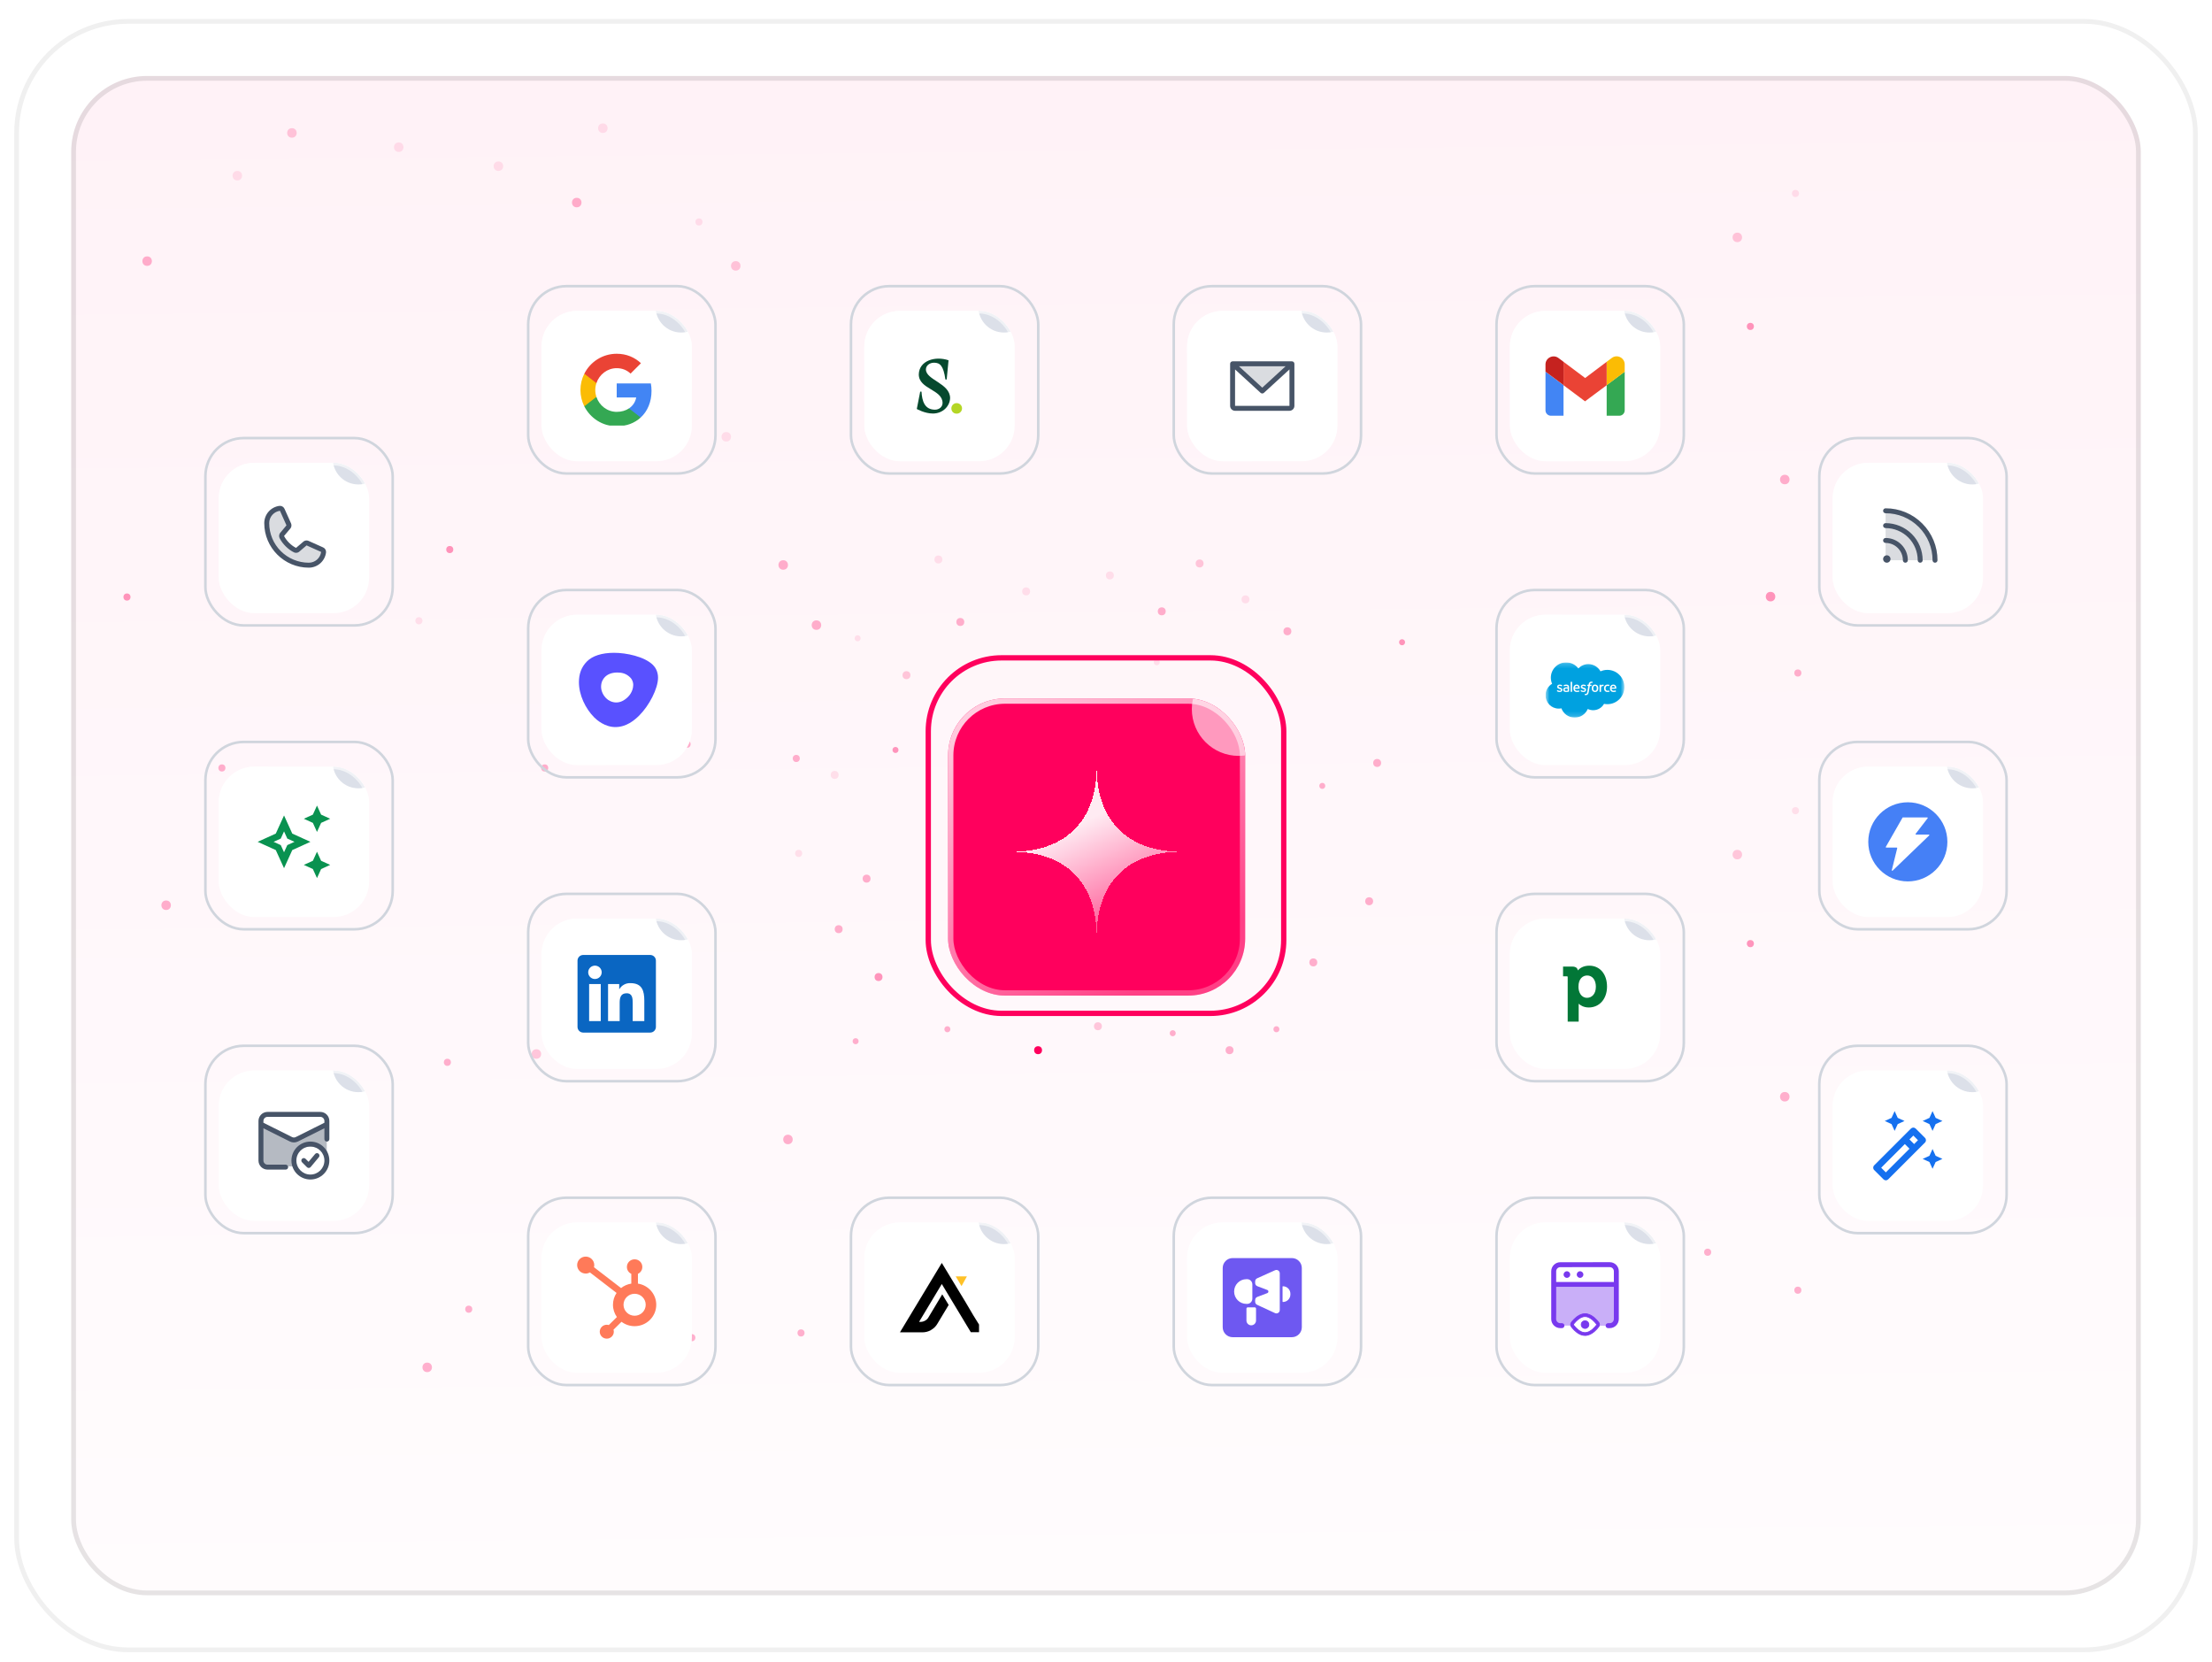<svg width="466" height="350" viewBox="0 0 466 350" fill="none" xmlns="http://www.w3.org/2000/svg">
<g filter="url(#filter0_dd_223_9593)">
<rect x="3" y="2" width="460" height="344" rx="24" fill="white"/>
<rect x="3.5" y="2.5" width="459" height="343" rx="23.5" stroke="black" stroke-opacity="0.06"/>
<rect x="15" y="14" width="436" height="320" rx="16" fill="url(#paint0_linear_223_9593)"/>
<rect x="15.5" y="14.5" width="435" height="319" rx="15.5" stroke="black" stroke-opacity="0.1"/>
<circle opacity="0.3" cx="180.253" cy="217.302" r="0.63" transform="rotate(90 180.253 217.302)" fill="#FF005D"/>
<circle opacity="0.3" cx="290.121" cy="158.696" r="0.84" transform="rotate(90 290.121 158.696)" fill="#FF005D"/>
<circle opacity="0.1" cx="175.839" cy="161.215" r="0.84" transform="rotate(90 175.839 161.215)" fill="#FF005D"/>
<circle opacity="0.3" cx="278.565" cy="163.525" r="0.63" transform="rotate(90 278.565 163.525)" fill="#FF005D"/>
<circle opacity="0.3" cx="199.581" cy="214.783" r="0.63" transform="rotate(90 199.581 214.783)" fill="#FF005D"/>
<circle opacity="0.2" cx="252.722" cy="116.68" r="0.84" transform="rotate(90 252.722 116.68)" fill="#FF005D"/>
<circle opacity="0.3" cx="271.214" cy="130.965" r="0.84" transform="rotate(90 271.214 130.965)" fill="#FF005D"/>
<circle opacity="0.2" cx="231.3" cy="214.153" r="0.84" transform="rotate(90 231.3 214.153)" fill="#FF005D"/>
<circle cx="218.691" cy="219.196" r="0.84" transform="rotate(90 218.691 219.196)" fill="#FF005D"/>
<circle opacity="0.2" cx="190.964" cy="140.207" r="0.84" transform="rotate(90 190.964 140.207)" fill="#FF005D"/>
<circle opacity="0.3" cx="176.683" cy="193.707" r="0.84" transform="rotate(90 176.683 193.707)" fill="#FF005D"/>
<circle opacity="0.1" cx="216.175" cy="122.563" r="0.84" transform="rotate(90 216.175 122.563)" fill="#FF005D"/>
<circle opacity="0.3" cx="276.675" cy="200.707" r="0.84" transform="rotate(90 276.675 200.707)" fill="#FF005D"/>
<circle opacity="0.3" cx="259.027" cy="219.196" r="0.84" transform="rotate(90 259.027 219.196)" fill="#FF005D"/>
<circle opacity="0.3" cx="288.441" cy="187.825" r="0.84" transform="rotate(90 288.441 187.825)" fill="#FF005D"/>
<circle opacity="0.3" cx="244.746" cy="126.762" r="0.84" transform="rotate(90 244.746 126.762)" fill="#FF005D"/>
<circle opacity="0.1" cx="197.691" cy="115.84" r="0.84" transform="rotate(90 197.691 115.84)" fill="#FF005D"/>
<circle opacity="0.1" cx="262.386" cy="124.243" r="0.84" transform="rotate(90 262.386 124.243)" fill="#FF005D"/>
<circle opacity="0.1" cx="233.816" cy="119.2" r="0.84" transform="rotate(90 233.816 119.2)" fill="#FF005D"/>
<circle opacity="0.4" cx="295.37" cy="133.275" r="0.63" transform="rotate(90 295.37 133.275)" fill="#FF005D"/>
<circle opacity="0.4" cx="188.651" cy="155.962" r="0.63" transform="rotate(90 188.651 155.962)" fill="#FF005D"/>
<circle opacity="0.4" cx="185.082" cy="203.789" r="0.84" transform="rotate(90 185.082 203.789)" fill="#FF005D"/>
<circle opacity="0.1" cx="180.674" cy="132.435" r="0.63" transform="rotate(90 180.674 132.435)" fill="#FF005D"/>
<circle opacity="0.3" cx="182.566" cy="183.063" r="0.84" transform="rotate(90 182.566 183.063)" fill="#FF005D"/>
<circle opacity="0.3" cx="202.308" cy="129.004" r="0.84" transform="rotate(90 202.308 129.004)" fill="#FF005D"/>
<circle opacity="0.3" cx="268.901" cy="214.783" r="0.63" transform="rotate(90 268.901 214.783)" fill="#FF005D"/>
<circle opacity="0.3" cx="247.057" cy="215.622" r="0.63" transform="rotate(90 247.057 215.622)" fill="#FF005D"/>
<circle opacity="0.1" cx="243.69" cy="137.478" r="0.63" transform="rotate(90 243.69 137.478)" fill="#FF005D"/>
<circle opacity="0.3" cx="0.75" cy="0.75" r="0.75" transform="matrix(4.37114e-08 1 1 -4.37114e-08 167 157)" fill="#FF005D"/>
<circle opacity="0.1" cx="1" cy="1" r="1" transform="matrix(4.37114e-08 1 1 -4.37114e-08 152 89)" fill="#FF005D"/>
<circle opacity="0.3" cx="0.75" cy="0.75" r="0.75" transform="matrix(4.37114e-08 1 1 -4.37114e-08 46 159)" fill="#FF005D"/>
<circle opacity="0.3" cx="0.75" cy="0.75" r="0.75" transform="matrix(4.37114e-08 1 1 -4.37114e-08 114 159)" fill="#FF005D"/>
<circle opacity="0.3" cx="0.75" cy="0.75" r="0.75" transform="matrix(4.37114e-08 1 1 -4.37114e-08 144 154)" fill="#FF005D"/>
<circle opacity="0.2" cx="1" cy="1" r="1" transform="matrix(4.37114e-08 1 1 -4.37114e-08 60.5 25)" fill="#FF005D"/>
<circle opacity="0.3" cx="1" cy="1" r="1" transform="matrix(4.37114e-08 1 1 -4.37114e-08 54.5 100)" fill="#FF005D"/>
<circle opacity="0.3" cx="1" cy="1" r="1" transform="matrix(4.37114e-08 1 1 -4.37114e-08 122.5 90)" fill="#FF005D"/>
<circle opacity="0.2" cx="1" cy="1" r="1" transform="matrix(4.37114e-08 1 1 -4.37114e-08 112 219)" fill="#FF005D"/>
<circle opacity="0.2" cx="1" cy="1" r="1" transform="matrix(4.37114e-08 1 1 -4.37114e-08 154 53)" fill="#FF005D"/>
<circle opacity="0.3" cx="1" cy="1" r="1" transform="matrix(4.37114e-08 1 1 -4.37114e-08 171 128.664)" fill="#FF005D"/>
<circle opacity="0.1" cx="1" cy="1" r="1" transform="matrix(4.37114e-08 1 1 -4.37114e-08 104 32)" fill="#FF005D"/>
<circle opacity="0.3" cx="1" cy="1" r="1" transform="matrix(4.37114e-08 1 1 -4.37114e-08 89 285)" fill="#FF005D"/>
<circle opacity="0.3" cx="1" cy="1" r="1" transform="matrix(4.37114e-08 1 1 -4.37114e-08 34 187.664)" fill="#FF005D"/>
<circle opacity="0.3" cx="1" cy="1" r="1" transform="matrix(4.37114e-08 1 1 -4.37114e-08 30 52)" fill="#FF005D"/>
<circle opacity="0.1" cx="1" cy="1" r="1" transform="matrix(4.37114e-08 1 1 -4.37114e-08 126 24)" fill="#FF005D"/>
<circle opacity="0.1" cx="1" cy="1" r="1" transform="matrix(4.37114e-08 1 1 -4.37114e-08 49 34)" fill="#FF005D"/>
<circle opacity="0.1" cx="1" cy="1" r="1" transform="matrix(4.37114e-08 1 1 -4.37114e-08 83 28)" fill="#FF005D"/>
<circle opacity="0.4" cx="0.75" cy="0.75" r="0.75" transform="matrix(4.37114e-08 1 1 -4.37114e-08 26 123)" fill="#FF005D"/>
<circle opacity="0.4" cx="0.75" cy="0.75" r="0.75" transform="matrix(4.37114e-08 1 1 -4.37114e-08 94 113)" fill="#FF005D"/>
<circle opacity="0.1" cx="0.75" cy="0.75" r="0.75" transform="matrix(4.37114e-08 1 1 -4.37114e-08 146.5 44)" fill="#FF005D"/>
<circle opacity="0.3" cx="1" cy="1" r="1" transform="matrix(4.37114e-08 1 1 -4.37114e-08 164 116)" fill="#FF005D"/>
<circle opacity="0.3" cx="1" cy="1" r="1" transform="matrix(4.37114e-08 1 1 -4.37114e-08 120.5 39.664)" fill="#FF005D"/>
<circle opacity="0.3" cx="0.75" cy="0.75" r="0.75" transform="matrix(4.37114e-08 1 1 -4.37114e-08 47.5 230)" fill="#FF005D"/>
<circle opacity="0.3" cx="0.75" cy="0.75" r="0.75" transform="matrix(4.37114e-08 1 1 -4.37114e-08 98 273)" fill="#FF005D"/>
<circle opacity="0.3" cx="0.75" cy="0.75" r="0.75" transform="matrix(4.37114e-08 1 1 -4.37114e-08 93.5 221)" fill="#FF005D"/>
<circle opacity="0.1" cx="0.75" cy="0.75" r="0.75" transform="matrix(4.37114e-08 1 1 -4.37114e-08 87.5 128)" fill="#FF005D"/>
<circle opacity="0.3" cx="0.75" cy="0.75" r="0.75" transform="matrix(4.37114e-08 1 1 -4.37114e-08 168 278)" fill="#FF005D"/>
<circle opacity="0.3" cx="0.75" cy="0.75" r="0.75" transform="matrix(4.37114e-08 1 1 -4.37114e-08 378 269)" fill="#FF005D"/>
<circle opacity="0.3" cx="0.75" cy="0.75" r="0.75" transform="matrix(4.37114e-08 1 1 -4.37114e-08 378 139)" fill="#FF005D"/>
<circle opacity="0.3" cx="0.75" cy="0.75" r="0.75" transform="matrix(4.37114e-08 1 1 -4.37114e-08 145 279)" fill="#FF005D"/>
<circle opacity="0.3" cx="0.75" cy="0.75" r="0.75" transform="matrix(4.37114e-08 1 1 -4.37114e-08 359 261)" fill="#FF005D"/>
<circle opacity="0.2" cx="1" cy="1" r="1" transform="matrix(4.37114e-08 1 1 -4.37114e-08 365 177)" fill="#FF005D"/>
<circle opacity="0.2" cx="1" cy="1" r="1" transform="matrix(4.37114e-08 1 1 -4.37114e-08 365 47)" fill="#FF005D"/>
<circle opacity="0.4" cx="0.75" cy="0.75" r="0.75" transform="matrix(4.37114e-08 1 1 -4.37114e-08 368 196)" fill="#FF005D"/>
<circle opacity="0.4" cx="0.75" cy="0.75" r="0.75" transform="matrix(4.37114e-08 1 1 -4.37114e-08 368 66)" fill="#FF005D"/>
<circle opacity="0.4" cx="1" cy="1" r="1" transform="matrix(4.37114e-08 1 1 -4.37114e-08 372 122.664)" fill="#FF005D"/>
<circle opacity="0.1" cx="0.75" cy="0.75" r="0.75" transform="matrix(4.37114e-08 1 1 -4.37114e-08 167.5 177)" fill="#FF005D"/>
<circle opacity="0.1" cx="0.75" cy="0.75" r="0.75" transform="matrix(4.37114e-08 1 1 -4.37114e-08 377.5 168)" fill="#FF005D"/>
<circle opacity="0.1" cx="0.75" cy="0.75" r="0.75" transform="matrix(4.37114e-08 1 1 -4.37114e-08 377.5 38)" fill="#FF005D"/>
<circle opacity="0.3" cx="1" cy="1" r="1" transform="matrix(4.37114e-08 1 1 -4.37114e-08 165 237)" fill="#FF005D"/>
<circle opacity="0.3" cx="1" cy="1" r="1" transform="matrix(4.37114e-08 1 1 -4.37114e-08 375 228)" fill="#FF005D"/>
<circle opacity="0.3" cx="1" cy="1" r="1" transform="matrix(4.37114e-08 1 1 -4.37114e-08 375 98)" fill="#FF005D"/>
<rect x="195.559" y="136.559" width="74.882" height="74.882" rx="15.441" stroke="#FF005D" stroke-width="1.118"/>
<g filter="url(#filter1_di_223_9593)">
<g clip-path="url(#clip0_223_9593)">
<rect x="201.703" y="142.707" width="62.588" height="62.588" rx="12" fill="#FF005D"/>
<g filter="url(#filter2_d_223_9593)">
<path fill-rule="evenodd" clip-rule="evenodd" d="M215.117 174.003C226.484 174.003 233 167.487 233 156.121C233 167.487 239.516 174.003 250.882 174.003C239.516 174.003 233 180.519 233 191.886C233 180.519 226.484 174.003 215.117 174.003Z" fill="url(#paint1_linear_223_9593)" shape-rendering="crispEdges"/>
</g>
<g opacity="0.6" filter="url(#filter3_f_223_9593)">
<circle cx="262.916" cy="144.944" r="9.862" fill="white"/>
</g>
</g>
<rect x="202.262" y="143.266" width="61.471" height="61.471" rx="11.441" stroke="url(#paint2_linear_223_9593)" stroke-width="1.118"/>
</g>
<rect x="43.271" y="90.271" width="39.458" height="39.458" rx="8.062" stroke="#D0D5DD" stroke-width="0.542"/>
<g filter="url(#filter4_di_223_9593)">
<g clip-path="url(#clip1_223_9593)">
<rect x="47.164" y="94.168" width="31.667" height="31.667" rx="7.5" fill="white"/>
<path opacity="0.2" d="M69.241 113C69.14 113.756 68.767 114.449 68.193 114.951C67.619 115.453 66.882 115.729 66.12 115.729C63.772 115.729 61.519 114.796 59.859 113.136C58.199 111.475 57.266 109.223 57.266 106.875C57.265 106.112 57.541 105.375 58.044 104.801C58.545 104.227 59.239 103.855 59.995 103.754C60.106 103.74 60.22 103.764 60.317 103.82C60.414 103.876 60.491 103.963 60.535 104.066L61.911 107.139C61.945 107.218 61.958 107.304 61.951 107.39C61.943 107.475 61.915 107.557 61.868 107.629L60.477 109.284C60.427 109.358 60.398 109.444 60.392 109.533C60.386 109.622 60.403 109.711 60.441 109.792C60.98 110.894 62.119 112.02 63.225 112.553C63.306 112.592 63.395 112.608 63.485 112.602C63.574 112.595 63.66 112.565 63.734 112.515L65.362 111.128C65.434 111.08 65.517 111.051 65.603 111.043C65.69 111.035 65.776 111.049 65.856 111.083L68.926 112.459C69.03 112.503 69.117 112.579 69.174 112.677C69.231 112.774 69.254 112.888 69.241 113Z" fill="#475467"/>
<path d="M69.144 111.984L66.077 110.61L66.068 110.606C65.909 110.538 65.735 110.511 65.563 110.526C65.391 110.542 65.225 110.601 65.081 110.697C65.064 110.708 65.047 110.721 65.032 110.734L63.447 112.085C62.443 111.597 61.407 110.568 60.919 109.577L62.272 107.969C62.285 107.952 62.297 107.936 62.309 107.918C62.403 107.775 62.46 107.61 62.475 107.439C62.49 107.268 62.463 107.096 62.395 106.938V106.93L61.017 103.858C60.928 103.652 60.774 103.48 60.579 103.368C60.384 103.257 60.158 103.211 59.935 103.238C59.053 103.354 58.243 103.787 57.657 104.457C57.071 105.126 56.748 105.986 56.75 106.876C56.75 112.045 60.956 116.251 66.125 116.251C67.015 116.253 67.875 115.93 68.544 115.344C69.214 114.758 69.647 113.948 69.763 113.066C69.79 112.843 69.745 112.617 69.633 112.422C69.522 112.227 69.35 112.074 69.144 111.984ZM66.125 115.21C63.916 115.207 61.797 114.328 60.235 112.766C58.673 111.204 57.794 109.086 57.792 106.876C57.789 106.24 58.018 105.626 58.436 105.146C58.854 104.667 59.432 104.356 60.062 104.272C60.062 104.275 60.062 104.277 60.062 104.28L61.429 107.34L60.083 108.95C60.07 108.966 60.057 108.983 60.046 109.001C59.948 109.151 59.891 109.324 59.879 109.503C59.868 109.682 59.903 109.861 59.981 110.023C60.571 111.229 61.786 112.435 63.006 113.025C63.169 113.102 63.349 113.136 63.528 113.123C63.708 113.11 63.881 113.05 64.031 112.95C64.048 112.939 64.064 112.927 64.079 112.914L65.662 111.564L68.722 112.934C68.722 112.934 68.727 112.934 68.729 112.934C68.646 113.565 68.336 114.144 67.856 114.563C67.377 114.982 66.761 115.212 66.125 115.21Z" fill="#475467"/>
<g opacity="0.6" filter="url(#filter5_f_223_9593)">
<circle cx="76.58" cy="93.334" r="5.392" fill="#C4CBDA"/>
</g>
</g>
<rect x="47.435" y="94.439" width="31.125" height="31.125" rx="7.229" stroke="url(#paint3_linear_223_9593)" stroke-width="0.542"/>
</g>
<rect x="315.271" y="122.271" width="39.458" height="39.458" rx="8.062" stroke="#D0D5DD" stroke-width="0.542"/>
<g filter="url(#filter6_di_223_9593)">
<g clip-path="url(#clip2_223_9593)">
<rect x="319.164" y="126.168" width="31.667" height="31.667" rx="7.5" fill="white"/>
<g clip-path="url(#clip3_223_9593)">
<mask id="mask0_223_9593" style="mask-type:luminance" maskUnits="userSpaceOnUse" x="326" y="136" width="18" height="12">
<path d="M326.672 136.203H343.284V147.829H326.672V136.203Z" fill="white"/>
</mask>
<g mask="url(#mask0_223_9593)">
<path fill-rule="evenodd" clip-rule="evenodd" d="M333.586 137.472C334.122 136.913 334.868 136.567 335.693 136.567C336.79 136.567 337.747 137.179 338.257 138.087C338.712 137.883 339.206 137.778 339.705 137.779C341.684 137.779 343.288 139.396 343.288 141.392C343.288 143.388 341.684 145.006 339.705 145.006C339.464 145.006 339.228 144.981 339 144.935C338.551 145.736 337.696 146.276 336.714 146.276C336.317 146.277 335.926 146.187 335.569 146.013C335.114 147.083 334.054 147.833 332.819 147.833C331.532 147.833 330.436 147.019 330.015 145.878C329.828 145.917 329.637 145.937 329.445 145.937C327.913 145.937 326.672 144.682 326.672 143.135C326.672 142.098 327.23 141.192 328.059 140.708C327.883 140.303 327.793 139.867 327.793 139.426C327.793 137.646 329.238 136.203 331.02 136.203C332.067 136.203 332.997 136.701 333.586 137.472Z" fill="#00A1E0"/>
</g>
<path fill-rule="evenodd" clip-rule="evenodd" d="M329.074 142.235C329.064 142.262 329.078 142.268 329.081 142.273C329.112 142.296 329.144 142.312 329.176 142.33C329.345 142.42 329.506 142.446 329.673 142.446C330.014 142.446 330.225 142.265 330.225 141.973V141.967C330.225 141.698 329.986 141.6 329.762 141.529L329.733 141.519C329.564 141.465 329.418 141.417 329.418 141.306V141.3C329.418 141.205 329.504 141.135 329.636 141.135C329.783 141.135 329.957 141.184 330.069 141.246C330.069 141.246 330.102 141.267 330.114 141.235C330.12 141.218 330.177 141.065 330.183 141.048C330.19 141.031 330.178 141.017 330.167 141.01C330.038 140.932 329.862 140.879 329.678 140.879L329.644 140.879C329.332 140.879 329.115 141.068 329.115 141.338V141.343C329.115 141.628 329.355 141.72 329.58 141.785L329.616 141.796C329.78 141.846 329.922 141.89 329.922 142.005V142.011C329.922 142.116 329.83 142.195 329.681 142.195C329.624 142.195 329.441 142.194 329.242 142.069C329.218 142.055 329.205 142.044 329.186 142.033C329.176 142.027 329.152 142.017 329.141 142.049L329.074 142.235ZM334.064 142.235C334.053 142.262 334.067 142.268 334.071 142.273C334.102 142.296 334.134 142.312 334.166 142.33C334.335 142.42 334.495 142.446 334.662 142.446C335.003 142.446 335.215 142.265 335.215 141.973V141.967C335.215 141.698 334.976 141.6 334.752 141.529L334.723 141.519C334.554 141.465 334.408 141.417 334.408 141.306V141.3C334.408 141.205 334.493 141.135 334.625 141.135C334.772 141.135 334.946 141.184 335.058 141.246C335.058 141.246 335.091 141.267 335.104 141.235C335.11 141.218 335.167 141.065 335.173 141.048C335.179 141.031 335.168 141.017 335.156 141.01C335.028 140.932 334.851 140.879 334.668 140.879L334.634 140.879C334.322 140.879 334.104 141.068 334.104 141.338V141.343C334.104 141.628 334.344 141.72 334.57 141.785L334.606 141.796C334.77 141.846 334.911 141.89 334.911 142.005V142.011C334.911 142.116 334.819 142.195 334.671 142.195C334.614 142.195 334.43 142.194 334.232 142.069C334.208 142.055 334.194 142.045 334.176 142.033C334.17 142.029 334.141 142.018 334.131 142.049L334.064 142.235ZM337.47 141.664C337.47 141.828 337.439 141.959 337.379 142.05C337.319 142.141 337.228 142.185 337.102 142.185C336.975 142.185 336.885 142.141 336.826 142.05C336.766 141.959 336.736 141.828 336.736 141.664C336.736 141.499 336.766 141.369 336.826 141.278C336.885 141.188 336.975 141.144 337.102 141.144C337.228 141.144 337.319 141.188 337.379 141.278C337.439 141.369 337.47 141.499 337.47 141.664ZM337.755 141.358C337.727 141.263 337.683 141.18 337.625 141.111C337.567 141.041 337.494 140.985 337.407 140.945C337.32 140.904 337.217 140.883 337.102 140.883C336.986 140.883 336.884 140.904 336.797 140.945C336.71 140.985 336.636 141.041 336.578 141.111C336.52 141.18 336.477 141.263 336.449 141.358C336.421 141.452 336.407 141.555 336.407 141.664C336.407 141.773 336.421 141.875 336.449 141.969C336.477 142.064 336.52 142.147 336.578 142.216C336.636 142.286 336.71 142.342 336.797 142.381C336.884 142.421 336.986 142.441 337.102 142.441C337.217 142.441 337.319 142.421 337.406 142.381C337.493 142.342 337.567 142.286 337.625 142.216C337.683 142.147 337.727 142.064 337.755 141.969C337.782 141.875 337.796 141.772 337.796 141.664C337.796 141.555 337.782 141.452 337.755 141.358ZM340.091 142.141C340.081 142.114 340.054 142.124 340.054 142.124C340.013 142.14 339.969 142.155 339.922 142.162C339.875 142.169 339.822 142.173 339.766 142.173C339.629 142.173 339.519 142.132 339.441 142.051C339.362 141.97 339.318 141.839 339.319 141.662C339.319 141.501 339.358 141.38 339.428 141.288C339.497 141.196 339.603 141.149 339.744 141.149C339.861 141.149 339.95 141.162 340.044 141.192C340.044 141.192 340.067 141.201 340.077 141.172C340.102 141.103 340.121 141.054 340.147 140.978C340.155 140.956 340.136 140.947 340.13 140.944C340.093 140.93 340.006 140.906 339.94 140.896C339.878 140.887 339.806 140.882 339.726 140.882C339.607 140.882 339.5 140.902 339.409 140.943C339.318 140.983 339.241 141.039 339.18 141.109C339.119 141.179 339.072 141.262 339.042 141.356C339.011 141.45 338.995 141.553 338.995 141.662C338.995 141.898 339.059 142.089 339.185 142.229C339.311 142.369 339.5 142.44 339.746 142.44C339.892 142.44 340.041 142.411 340.149 142.368C340.149 142.368 340.17 142.358 340.161 142.334L340.091 142.141ZM340.589 141.505C340.602 141.414 340.627 141.338 340.666 141.278C340.725 141.188 340.815 141.139 340.942 141.139C341.068 141.139 341.152 141.188 341.212 141.278C341.251 141.338 341.269 141.417 341.275 141.506L340.589 141.505ZM341.546 141.304C341.522 141.213 341.462 141.121 341.423 141.079C341.361 141.012 341.301 140.965 341.24 140.939C341.153 140.902 341.059 140.883 340.965 140.883C340.844 140.883 340.735 140.904 340.647 140.945C340.558 140.987 340.483 141.044 340.425 141.114C340.366 141.185 340.322 141.269 340.294 141.364C340.266 141.459 340.252 141.563 340.252 141.672C340.252 141.783 340.267 141.886 340.296 141.979C340.325 142.073 340.372 142.156 340.435 142.224C340.499 142.293 340.58 142.347 340.678 142.384C340.774 142.422 340.892 142.441 341.027 142.441C341.305 142.44 341.452 142.378 341.512 142.345C341.523 142.339 341.533 142.328 341.52 142.299L341.457 142.122C341.448 142.096 341.421 142.106 341.421 142.106C341.352 142.131 341.254 142.177 341.026 142.177C340.876 142.177 340.766 142.132 340.696 142.064C340.625 141.993 340.59 141.889 340.584 141.743L341.547 141.744C341.547 141.744 341.573 141.744 341.575 141.719C341.576 141.709 341.608 141.521 341.546 141.304ZM332.876 141.505C332.889 141.414 332.914 141.338 332.953 141.278C333.013 141.188 333.102 141.139 333.229 141.139C333.355 141.139 333.439 141.188 333.499 141.278C333.538 141.338 333.556 141.417 333.562 141.506L332.876 141.505ZM333.833 141.304C333.809 141.213 333.749 141.121 333.71 141.079C333.648 141.012 333.588 140.965 333.527 140.939C333.44 140.902 333.346 140.883 333.252 140.883C333.131 140.883 333.022 140.904 332.934 140.945C332.845 140.987 332.77 141.044 332.712 141.114C332.653 141.185 332.609 141.269 332.581 141.364C332.553 141.459 332.539 141.563 332.539 141.672C332.539 141.783 332.554 141.886 332.583 141.979C332.612 142.073 332.659 142.156 332.722 142.224C332.786 142.293 332.867 142.347 332.965 142.384C333.062 142.422 333.179 142.441 333.314 142.441C333.592 142.44 333.739 142.378 333.799 142.345C333.81 142.339 333.82 142.328 333.807 142.299L333.744 142.122C333.735 142.096 333.708 142.106 333.708 142.106C333.639 142.131 333.541 142.177 333.313 142.177C333.163 142.177 333.053 142.132 332.983 142.064C332.912 141.993 332.877 141.889 332.871 141.743L333.834 141.744C333.834 141.744 333.86 141.744 333.862 141.719C333.863 141.709 333.895 141.521 333.833 141.304ZM330.794 142.136C330.756 142.106 330.751 142.099 330.738 142.079C330.719 142.049 330.71 142.007 330.71 141.954C330.71 141.869 330.738 141.808 330.796 141.767C330.795 141.767 330.879 141.695 331.075 141.698C331.162 141.699 331.25 141.707 331.336 141.72V142.158H331.336C331.336 142.158 331.214 142.184 331.076 142.192C330.88 142.204 330.793 142.136 330.794 142.136ZM331.177 141.459C331.138 141.456 331.088 141.455 331.027 141.455C330.944 141.455 330.865 141.465 330.79 141.485C330.714 141.506 330.647 141.537 330.589 141.579C330.53 141.62 330.483 141.675 330.449 141.738C330.415 141.801 330.397 141.876 330.397 141.959C330.397 142.045 330.412 142.119 330.441 142.179C330.47 142.239 330.513 142.291 330.567 142.33C330.621 142.369 330.687 142.398 330.763 142.415C330.839 142.432 330.925 142.441 331.018 142.441C331.117 142.441 331.216 142.433 331.311 142.417C331.392 142.403 331.473 142.387 331.553 142.37C331.586 142.362 331.621 142.352 331.621 142.352C331.645 142.346 331.643 142.321 331.643 142.321L331.642 141.44C331.642 141.247 331.591 141.104 331.489 141.015C331.388 140.927 331.239 140.882 331.047 140.882C330.975 140.882 330.859 140.892 330.789 140.906C330.789 140.906 330.579 140.946 330.492 141.014C330.492 141.014 330.473 141.026 330.483 141.053L330.552 141.236C330.56 141.259 330.583 141.251 330.583 141.251C330.583 141.251 330.59 141.249 330.599 141.243C330.784 141.143 331.019 141.146 331.019 141.146C331.123 141.146 331.203 141.167 331.257 141.208C331.309 141.248 331.336 141.309 331.336 141.437V141.478C331.253 141.466 331.177 141.459 331.177 141.459ZM338.945 140.963C338.946 140.96 338.947 140.956 338.947 140.953C338.947 140.949 338.946 140.946 338.945 140.943C338.944 140.94 338.942 140.937 338.939 140.934C338.937 140.932 338.934 140.93 338.93 140.928C338.914 140.922 338.832 140.905 338.769 140.901C338.648 140.893 338.581 140.914 338.521 140.941C338.461 140.968 338.395 141.011 338.358 141.061L338.358 140.944C338.358 140.928 338.346 140.914 338.33 140.914H338.083C338.067 140.914 338.056 140.928 338.056 140.944V142.38C338.056 142.388 338.059 142.395 338.064 142.401C338.07 142.406 338.077 142.409 338.085 142.409H338.338C338.346 142.409 338.353 142.406 338.359 142.401C338.364 142.395 338.367 142.388 338.367 142.38V141.663C338.367 141.566 338.378 141.47 338.399 141.41C338.42 141.35 338.448 141.302 338.483 141.268C338.517 141.235 338.558 141.211 338.602 141.197C338.644 141.185 338.688 141.178 338.732 141.178C338.782 141.178 338.837 141.191 338.837 141.191C338.856 141.193 338.866 141.182 338.873 141.165C338.889 141.121 338.936 140.989 338.945 140.963Z" fill="#FFFFFE"/>
<path fill-rule="evenodd" clip-rule="evenodd" d="M336.574 140.294C336.543 140.285 336.511 140.278 336.479 140.272C336.436 140.265 336.392 140.261 336.348 140.262C336.174 140.262 336.036 140.311 335.94 140.408C335.844 140.505 335.779 140.652 335.747 140.845L335.735 140.91H335.516C335.516 140.91 335.489 140.909 335.484 140.938L335.448 141.138C335.445 141.158 335.454 141.17 335.479 141.169H335.692L335.476 142.375C335.459 142.472 335.44 142.552 335.419 142.612C335.397 142.672 335.377 142.717 335.351 142.749C335.327 142.781 335.303 142.804 335.263 142.817C335.23 142.828 335.192 142.833 335.15 142.833C335.127 142.833 335.096 142.83 335.073 142.825C335.05 142.82 335.038 142.815 335.021 142.808C335.021 142.808 334.996 142.799 334.986 142.824C334.978 142.844 334.921 143 334.914 143.019C334.908 143.038 334.917 143.053 334.929 143.058C334.958 143.068 334.979 143.074 335.017 143.083C335.071 143.096 335.116 143.097 335.158 143.097C335.247 143.097 335.328 143.084 335.395 143.06C335.462 143.036 335.521 142.994 335.573 142.936C335.629 142.874 335.664 142.809 335.698 142.721C335.731 142.633 335.76 142.524 335.782 142.397L335.999 141.169H336.317C336.317 141.169 336.343 141.17 336.349 141.141L336.385 140.941C336.387 140.922 336.379 140.91 336.353 140.91H336.046C336.047 140.903 336.061 140.795 336.096 140.693C336.111 140.649 336.14 140.614 336.164 140.59C336.186 140.567 336.214 140.55 336.245 140.54C336.278 140.53 336.313 140.525 336.348 140.525C336.377 140.525 336.405 140.529 336.427 140.533C336.457 140.539 336.469 140.543 336.476 140.545C336.508 140.555 336.512 140.545 336.518 140.53L336.592 140.328C336.599 140.306 336.581 140.297 336.574 140.294ZM332.272 142.377C332.272 142.393 332.26 142.407 332.244 142.407H331.989C331.972 142.407 331.961 142.393 331.961 142.377V140.322C331.961 140.306 331.972 140.293 331.989 140.293H332.244C332.26 140.293 332.272 140.306 332.272 140.322V142.377Z" fill="#FFFFFE"/>
</g>
<g opacity="0.6" filter="url(#filter7_f_223_9593)">
<circle cx="348.58" cy="125.334" r="5.392" fill="#C4CBDA"/>
</g>
</g>
<rect x="319.435" y="126.439" width="31.125" height="31.125" rx="7.229" stroke="url(#paint4_linear_223_9593)" stroke-width="0.542"/>
</g>
<rect x="43.271" y="154.271" width="39.458" height="39.458" rx="8.062" stroke="#D0D5DD" stroke-width="0.542"/>
<g filter="url(#filter8_di_223_9593)">
<g clip-path="url(#clip4_223_9593)">
<rect x="47.164" y="158.168" width="31.667" height="31.667" rx="7.5" fill="white"/>
<path d="M67.859 171.915L68.727 170.005L70.637 169.137L68.727 168.269L67.859 166.359L66.991 168.269L65.082 169.137L66.991 170.005L67.859 171.915Z" fill="#099250"/>
<path d="M67.859 176.082L66.991 177.991L65.082 178.859L66.991 179.727L67.859 181.637L68.727 179.727L70.637 178.859L68.727 177.991L67.859 176.082Z" fill="#099250"/>
<path d="M62.651 172.262L60.915 168.443L59.179 172.262L55.359 173.998L59.179 175.734L60.915 179.554L62.651 175.734L66.471 173.998L62.651 172.262ZM61.602 174.686L60.915 176.2L60.227 174.686L58.714 173.998L60.227 173.311L60.915 171.797L61.602 173.311L63.116 173.998L61.602 174.686Z" fill="#099250"/>
<g opacity="0.6" filter="url(#filter9_f_223_9593)">
<circle cx="76.58" cy="157.334" r="5.392" fill="#C4CBDA"/>
</g>
</g>
<rect x="47.435" y="158.439" width="31.125" height="31.125" rx="7.229" stroke="url(#paint5_linear_223_9593)" stroke-width="0.542"/>
</g>
<rect x="315.271" y="186.271" width="39.458" height="39.458" rx="8.062" stroke="#D0D5DD" stroke-width="0.542"/>
<g filter="url(#filter10_di_223_9593)">
<g clip-path="url(#clip5_223_9593)">
<rect x="319.164" y="190.168" width="31.667" height="31.667" rx="7.5" fill="white"/>
<path d="M333.609 204.533C333.609 205.649 334.175 206.853 335.421 206.853C336.345 206.853 337.279 206.131 337.279 204.516C337.279 203.1 336.545 202.15 335.452 202.15C334.561 202.15 333.609 202.775 333.609 204.533ZM335.891 200.082C338.125 200.082 339.627 201.851 339.627 204.485C339.627 207.078 338.044 208.887 335.782 208.887C334.704 208.887 334.013 208.425 333.652 208.091C333.654 208.17 333.656 208.259 333.656 208.354V211.869H331.342V202.503C331.342 202.367 331.298 202.324 331.163 202.324H330.367V200.272H332.309C333.203 200.272 333.432 200.728 333.476 201.078C333.839 200.672 334.591 200.082 335.891 200.082Z" fill="#027737"/>
<g opacity="0.6" filter="url(#filter11_f_223_9593)">
<circle cx="348.58" cy="189.334" r="5.392" fill="#C4CBDA"/>
</g>
</g>
<rect x="319.435" y="190.439" width="31.125" height="31.125" rx="7.229" stroke="url(#paint6_linear_223_9593)" stroke-width="0.542"/>
</g>
<rect x="111.271" y="186.271" width="39.458" height="39.458" rx="8.062" stroke="#D0D5DD" stroke-width="0.542"/>
<g filter="url(#filter12_di_223_9593)">
<g clip-path="url(#clip6_223_9593)">
<rect x="115.164" y="190.168" width="31.667" height="31.667" rx="7.5" fill="white"/>
<g clip-path="url(#clip7_223_9593)">
<path d="M136.814 211.757H134.367V207.963C134.367 207.058 134.35 205.893 133.094 205.893C131.82 205.893 131.625 206.879 131.625 207.897V211.757H129.178V203.954H131.527V205.02H131.56C131.795 204.622 132.134 204.295 132.543 204.073C132.951 203.851 133.412 203.743 133.877 203.76C136.358 203.76 136.815 205.375 136.815 207.477L136.814 211.757ZM126.417 202.887C126.136 202.888 125.861 202.805 125.628 202.651C125.394 202.496 125.212 202.277 125.104 202.02C124.997 201.763 124.969 201.48 125.023 201.207C125.078 200.935 125.213 200.684 125.412 200.487C125.611 200.291 125.864 200.157 126.139 200.102C126.414 200.048 126.7 200.076 126.959 200.182C127.219 200.289 127.441 200.469 127.597 200.7C127.753 200.931 127.836 201.203 127.836 201.481C127.836 201.666 127.8 201.849 127.728 202.019C127.657 202.19 127.552 202.345 127.421 202.475C127.289 202.606 127.132 202.71 126.96 202.78C126.788 202.851 126.603 202.887 126.417 202.887ZM127.64 211.757H125.19V203.954H127.64V211.757ZM138.034 197.825H123.961C123.641 197.822 123.334 197.944 123.105 198.165C122.877 198.386 122.746 198.688 122.742 199.004V212.996C122.746 213.312 122.876 213.614 123.105 213.836C123.333 214.057 123.641 214.179 123.961 214.176H138.034C138.354 214.18 138.663 214.058 138.892 213.837C139.121 213.615 139.253 213.313 139.257 212.996V199.003C139.253 198.686 139.121 198.384 138.892 198.163C138.662 197.942 138.354 197.82 138.034 197.824" fill="#0A66C2"/>
</g>
<g opacity="0.6" filter="url(#filter13_f_223_9593)">
<circle cx="144.58" cy="189.334" r="5.392" fill="#C4CBDA"/>
</g>
</g>
<rect x="115.435" y="190.439" width="31.125" height="31.125" rx="7.229" stroke="url(#paint7_linear_223_9593)" stroke-width="0.542"/>
</g>
<rect x="383.271" y="218.271" width="39.458" height="39.458" rx="8.062" stroke="#D0D5DD" stroke-width="0.542"/>
<g filter="url(#filter14_di_223_9593)">
<g clip-path="url(#clip8_223_9593)">
<rect x="387.164" y="222.168" width="31.667" height="31.667" rx="7.5" fill="white"/>
<path d="M408.205 234.878L408.858 233.447L410.288 232.794L408.858 232.141L408.205 230.711L407.552 232.141L406.122 232.794L407.552 233.447L408.205 234.878Z" fill="#1570EF"/>
<path d="M400.219 234.878L400.872 233.447L402.302 232.794L400.872 232.141L400.219 230.711L399.566 232.141L398.135 232.794L399.566 233.447L400.219 234.878Z" fill="#1570EF"/>
<path d="M408.205 238.697L407.552 240.128L406.122 240.78L407.552 241.433L408.205 242.864L408.858 241.433L410.288 240.78L408.858 240.128L408.205 238.697Z" fill="#1570EF"/>
<path d="M406.615 236.35L404.649 234.385C404.51 234.253 404.337 234.183 404.156 234.183C403.976 234.183 403.802 234.253 403.663 234.385L395.906 242.141C395.635 242.412 395.635 242.85 395.906 243.121L397.872 245.086C398.01 245.225 398.184 245.294 398.365 245.294C398.545 245.294 398.719 245.225 398.858 245.093L406.615 237.336C406.885 237.065 406.885 236.621 406.615 236.35ZM404.156 235.864L405.135 236.843L404.323 237.655L403.344 236.676L404.156 235.864ZM398.365 243.621L397.385 242.641L402.365 237.655L403.344 238.635L398.365 243.621Z" fill="#1570EF"/>
<g opacity="0.6" filter="url(#filter15_f_223_9593)">
<circle cx="416.58" cy="221.334" r="5.392" fill="#C4CBDA"/>
</g>
</g>
<rect x="387.435" y="222.439" width="31.125" height="31.125" rx="7.229" stroke="url(#paint8_linear_223_9593)" stroke-width="0.542"/>
</g>
<rect x="43.271" y="218.271" width="39.458" height="39.458" rx="8.062" stroke="#D0D5DD" stroke-width="0.542"/>
<g filter="url(#filter16_di_223_9593)">
<g clip-path="url(#clip9_223_9593)">
<rect x="47.164" y="222.168" width="31.667" height="31.667" rx="7.5" fill="white"/>
<path fill-rule="evenodd" clip-rule="evenodd" d="M55.531 232.793C55.531 231.738 56.386 230.883 57.441 230.883H68.552C69.607 230.883 70.462 231.738 70.462 232.793V236.612C70.462 236.9 70.229 237.133 69.941 237.133C69.653 237.133 69.42 236.9 69.42 236.612V234.328L63.849 237.113C63.312 237.382 62.679 237.382 62.141 237.113L56.573 234.329V241.126C56.573 241.605 56.962 241.994 57.441 241.994H61.26C61.548 241.994 61.781 242.227 61.781 242.515C61.781 242.802 61.548 243.036 61.26 243.036H57.441C56.386 243.036 55.531 242.181 55.531 241.126V232.793ZM69.42 232.793V233.163L63.383 236.182C63.139 236.304 62.851 236.304 62.607 236.182L56.573 233.165V232.793C56.573 232.313 56.962 231.924 57.441 231.924H68.552C69.031 231.924 69.42 232.313 69.42 232.793ZM66.468 237.133C64.262 237.133 62.475 238.921 62.475 241.126C62.475 243.331 64.262 245.119 66.468 245.119C68.673 245.119 70.461 243.331 70.461 241.126C70.461 238.921 68.673 237.133 66.468 237.133ZM63.516 241.126C63.516 239.496 64.838 238.174 66.468 238.174C68.098 238.174 69.419 239.496 69.419 241.126C69.419 242.756 68.098 244.077 66.468 244.077C64.838 244.077 63.516 242.756 63.516 241.126ZM68.257 240.418C68.441 240.197 68.411 239.868 68.19 239.684C67.969 239.5 67.641 239.53 67.456 239.751L66.085 241.396L65.447 240.758C65.244 240.554 64.914 240.554 64.71 240.758C64.507 240.961 64.507 241.291 64.71 241.494L65.752 242.536C65.856 242.639 65.998 242.694 66.144 242.688C66.29 242.681 66.427 242.613 66.521 242.501L68.257 240.418Z" fill="#475467"/>
<path opacity="0.4" d="M69.919 240.283C69.921 238.456 69.921 236.362 69.916 236.139L69.649 233.141L65.119 235.707C63.349 236.71 62.602 236.71 60.832 235.707L56.308 233.144C56.091 233.843 56.071 234.772 56.042 236.139C56.028 236.825 56.028 237.507 56.042 238.193C56.088 240.327 56.403 241.69 56.896 242.184C57.228 242.516 58.776 242.307 60.964 242.362H63.107C63 242.168 63 242.168 62.976 241.668C62.976 239.75 64.53 238.195 66.448 238.195C68.113 238.195 69.505 239.368 69.842 240.933C69.892 240.724 69.919 240.283 69.919 240.283Z" fill="#475467"/>
<g opacity="0.6" filter="url(#filter17_f_223_9593)">
<circle cx="76.58" cy="221.334" r="5.392" fill="#C4CBDA"/>
</g>
</g>
<rect x="47.435" y="222.439" width="31.125" height="31.125" rx="7.229" stroke="url(#paint9_linear_223_9593)" stroke-width="0.542"/>
</g>
<rect x="315.271" y="250.271" width="39.458" height="39.458" rx="8.062" stroke="#D0D5DD" stroke-width="0.542"/>
<g filter="url(#filter18_di_223_9593)">
<g clip-path="url(#clip10_223_9593)">
<rect x="319.164" y="254.168" width="31.667" height="31.667" rx="7.5" fill="white"/>
<path d="M330.479 265.139C330.479 264.756 330.79 264.445 331.174 264.445H331.18C331.563 264.445 331.874 264.756 331.874 265.139C331.874 265.523 331.563 265.834 331.18 265.834H331.174C330.79 265.834 330.479 265.523 330.479 265.139Z" fill="#7839EE"/>
<path d="M333.251 265.139C333.251 264.756 333.562 264.445 333.945 264.445H333.951C334.335 264.445 334.646 264.756 334.646 265.139C334.646 265.523 334.335 265.834 333.951 265.834H333.945C333.562 265.834 333.251 265.523 333.251 265.139Z" fill="#7839EE"/>
<path fill-rule="evenodd" clip-rule="evenodd" d="M328.917 267.743V274.514C328.917 274.993 329.305 275.382 329.785 275.382H330.132C330.42 275.382 330.653 275.615 330.653 275.902C330.653 276.19 330.42 276.423 330.132 276.423H329.785C328.73 276.423 327.875 275.568 327.875 274.514V264.451C327.875 263.396 328.729 262.541 329.784 262.541L340.2 262.535C341.255 262.535 342.111 263.39 342.111 264.445V274.514C342.111 275.568 341.256 276.423 340.201 276.423H339.854C339.567 276.423 339.333 276.19 339.333 275.902C339.333 275.615 339.567 275.382 339.854 275.382H340.201C340.681 275.382 341.069 274.993 341.069 274.514V267.743H328.917ZM340.201 263.577C340.681 263.577 341.069 263.965 341.069 264.445V266.702H328.917V264.451C328.917 263.971 329.305 263.583 329.784 263.582L340.201 263.577Z" fill="#7839EE"/>
<path d="M334.998 273.39C335.688 273.39 336.305 273.719 336.786 274.093L336.963 274.236C337.363 274.578 337.677 274.952 337.87 275.204L337.941 275.314C338.063 275.544 338.063 275.817 337.941 276.046L337.87 276.156C337.677 276.408 337.363 276.781 336.963 277.123L336.786 277.268C336.305 277.642 335.688 277.971 334.998 277.971C334.395 277.971 333.848 277.718 333.397 277.404L333.211 277.268C332.847 276.985 332.543 276.663 332.32 276.398L332.126 276.156C331.909 275.873 331.909 275.487 332.126 275.204L332.32 274.962C332.543 274.697 332.847 274.375 333.211 274.093L333.397 273.955C333.847 273.641 334.395 273.39 334.998 273.39ZM334.998 273.983C334.559 273.983 334.13 274.169 333.74 274.44L333.575 274.562C333.253 274.812 332.979 275.101 332.776 275.343L332.598 275.564C332.544 275.634 332.544 275.725 332.598 275.795L332.776 276.018C332.979 276.259 333.253 276.548 333.575 276.798L333.74 276.92C334.13 277.191 334.559 277.377 334.998 277.377C335.5 277.377 335.989 277.134 336.422 276.798L336.578 276.67C336.934 276.366 337.22 276.029 337.399 275.795L337.429 275.739C337.442 275.7 337.442 275.659 337.429 275.62L337.399 275.564C337.22 275.331 336.934 274.994 336.578 274.689L336.422 274.562C335.989 274.225 335.5 273.983 334.998 273.983ZM334.999 274.876C335.444 274.876 335.805 275.237 335.805 275.682C335.805 276.126 335.444 276.487 334.999 276.487C334.554 276.487 334.193 276.126 334.193 275.682C334.193 275.237 334.554 274.876 334.999 274.876Z" fill="#7839EE" stroke="#7839EE" stroke-width="0.167" stroke-linejoin="round"/>
<path opacity="0.4" d="M341.944 272.466C341.872 273.924 341.656 274.833 341.009 275.48C340.363 276.126 337.685 275.905 337.685 275.905C337.685 275.905 337.497 276.025 337.497 275.418C337.497 274.812 336.756 274.408 336.663 274.168C336.54 273.849 336.961 274.3 336.663 274.168C336.44 274.069 336.396 273.752 335.83 273.752H334.58C334.014 273.752 333.97 273.908 333.747 274.007C333.449 274.139 333.037 274.266 332.913 274.585L332.08 275.905C332.122 275.882 329.442 275.905 329.442 275.905C328.795 275.258 328.822 273.924 328.75 272.466V267.734H341.944V272.466Z" fill="#7839EE"/>
<g opacity="0.6" filter="url(#filter19_f_223_9593)">
<circle cx="348.58" cy="253.334" r="5.392" fill="#C4CBDA"/>
</g>
</g>
<rect x="319.435" y="254.439" width="31.125" height="31.125" rx="7.229" stroke="url(#paint10_linear_223_9593)" stroke-width="0.542"/>
</g>
<rect x="111.271" y="250.271" width="39.458" height="39.458" rx="8.062" stroke="#D0D5DD" stroke-width="0.542"/>
<g filter="url(#filter20_di_223_9593)">
<g clip-path="url(#clip11_223_9593)">
<rect x="115.164" y="254.168" width="31.667" height="31.667" rx="7.5" fill="white"/>
<g clip-path="url(#clip12_223_9593)">
<path fill-rule="evenodd" clip-rule="evenodd" d="M134.772 273.814C133.481 273.814 132.434 272.779 132.434 271.501C132.434 270.224 133.481 269.188 134.772 269.188C136.063 269.188 137.109 270.224 137.109 271.501C137.109 272.779 136.063 273.814 134.772 273.814ZM135.471 267.048V264.99C136.014 264.736 136.394 264.193 136.394 263.563V263.515C136.394 262.645 135.675 261.933 134.795 261.933H134.748C133.868 261.933 133.149 262.645 133.149 263.515V263.563C133.149 264.193 133.529 264.737 134.072 264.99V267.048C133.263 267.172 132.525 267.501 131.916 267.987L126.207 263.592C126.245 263.449 126.271 263.301 126.271 263.146C126.272 262.161 125.466 261.361 124.47 261.359C123.474 261.358 122.665 262.156 122.664 263.142C122.663 264.128 123.469 264.928 124.465 264.929C124.79 264.929 125.09 264.838 125.354 264.69L130.97 269.013C130.492 269.727 130.212 270.581 130.212 271.501C130.212 272.464 130.52 273.355 131.039 274.088L129.331 275.778C129.196 275.738 129.057 275.71 128.908 275.71C128.09 275.71 127.426 276.367 127.426 277.177C127.426 277.987 128.09 278.643 128.908 278.643C129.727 278.643 130.39 277.987 130.39 277.177C130.39 277.03 130.362 276.891 130.321 276.758L132.011 275.086C132.777 275.665 133.732 276.013 134.772 276.013C137.29 276.013 139.331 273.993 139.331 271.501C139.331 269.246 137.656 267.382 135.471 267.048Z" fill="#FF7A59"/>
</g>
<g opacity="0.6" filter="url(#filter21_f_223_9593)">
<circle cx="144.58" cy="253.334" r="5.392" fill="#C4CBDA"/>
</g>
</g>
<rect x="115.435" y="254.439" width="31.125" height="31.125" rx="7.229" stroke="url(#paint11_linear_223_9593)" stroke-width="0.542"/>
</g>
<rect x="179.271" y="250.271" width="39.458" height="39.458" rx="8.062" stroke="#D0D5DD" stroke-width="0.542"/>
<g filter="url(#filter22_di_223_9593)">
<g clip-path="url(#clip13_223_9593)">
<rect x="183.164" y="254.168" width="31.667" height="31.667" rx="7.5" fill="white"/>
<g clip-path="url(#clip14_223_9593)">
<path d="M204.777 265.527H202.414L203.643 267.575L204.777 265.527Z" fill="#FFC127"/>
<path d="M206.102 273.688L204.527 271.01L199.486 262.691L190.664 277.311H195.39C196.02 277.311 196.65 277.154 197.186 276.839C197.721 276.524 198.194 276.114 198.509 275.578L200.935 271.545L199.58 269.308L196.65 274.192C196.493 274.476 196.241 274.696 195.957 274.854C195.674 275.011 195.358 275.106 195.043 275.106H194.697L199.486 267.134L205.598 277.28H207.331V275.673L206.102 273.688Z" fill="black"/>
</g>
<g opacity="0.6" filter="url(#filter23_f_223_9593)">
<circle cx="212.58" cy="253.334" r="5.392" fill="#C4CBDA"/>
</g>
</g>
<rect x="183.435" y="254.439" width="31.125" height="31.125" rx="7.229" stroke="url(#paint12_linear_223_9593)" stroke-width="0.542"/>
</g>
<rect x="247.271" y="250.271" width="39.458" height="39.458" rx="8.062" stroke="#D0D5DD" stroke-width="0.542"/>
<g filter="url(#filter24_di_223_9593)">
<g clip-path="url(#clip15_223_9593)">
<rect x="251.164" y="254.168" width="31.667" height="31.667" rx="7.5" fill="white"/>
<path d="M258.664 263.765C258.664 262.607 259.603 261.668 260.761 261.668H273.233C274.392 261.668 275.331 262.607 275.331 263.765V276.237C275.331 277.396 274.392 278.335 273.233 278.335H260.761C259.603 278.335 258.664 277.396 258.664 276.237V263.765Z" fill="#6E58F1"/>
<path d="M261.07 268.716C261.07 267.279 262.231 266.113 263.663 266.113H263.813C264.418 266.113 264.91 266.606 264.91 267.214V270.218C264.91 270.826 264.418 271.319 263.813 271.319H263.663C262.231 271.319 261.07 270.154 261.07 268.716Z" fill="white"/>
<path d="M265.5 266.575C265.5 266.296 265.663 266.043 265.917 265.929L269.692 264.231C270.159 264.021 270.686 264.364 270.686 264.877V272.616C270.686 273.133 270.153 273.476 269.685 273.259L265.91 271.512C265.66 271.396 265.5 271.145 265.5 270.869V270.511C265.5 270.216 265.682 269.952 265.956 269.848L268.06 269.051C268.365 268.935 268.365 268.503 268.06 268.388L265.956 267.591C265.682 267.487 265.5 267.223 265.5 266.928V266.575Z" fill="white"/>
<path d="M272.924 269.341V269.183C272.924 268.312 272.22 267.605 271.352 267.605C271.309 267.605 271.273 267.641 271.273 267.684V270.84C271.273 270.883 271.309 270.918 271.352 270.918C272.22 270.918 272.924 270.212 272.924 269.341Z" fill="white"/>
<path d="M263.664 272.327C263.664 272.172 263.789 272.047 263.943 272.047H265.405C265.56 272.047 265.685 272.172 265.685 272.327V274.819C265.685 275.379 265.232 275.833 264.674 275.833C264.116 275.833 263.664 275.379 263.664 274.819V272.327Z" fill="white"/>
<g opacity="0.6" filter="url(#filter25_f_223_9593)">
<circle cx="280.58" cy="253.334" r="5.392" fill="#C4CBDA"/>
</g>
</g>
<rect x="251.435" y="254.439" width="31.125" height="31.125" rx="7.229" stroke="url(#paint13_linear_223_9593)" stroke-width="0.542"/>
</g>
<rect x="315.271" y="58.271" width="39.458" height="39.458" rx="8.062" stroke="#D0D5DD" stroke-width="0.542"/>
<g filter="url(#filter26_di_223_9593)">
<g clip-path="url(#clip16_223_9593)">
<rect x="319.164" y="62.168" width="31.667" height="31.667" rx="7.5" fill="white"/>
<g clip-path="url(#clip17_223_9593)">
<path d="M327.803 84.251H330.462V77.822L326.664 74.965V83.112C326.664 83.737 327.178 84.251 327.803 84.251Z" fill="#4285F4"/>
<path d="M339.555 84.251H342.213C342.839 84.251 343.353 83.737 343.353 83.112V74.965L339.555 77.8" fill="#34A853"/>
<path d="M339.555 72.889V77.822L343.353 74.987V73.447C343.353 72.041 341.744 71.237 340.627 72.085" fill="#FBBC04"/>
<path d="M330.461 77.824V72.891L335.019 76.306L339.554 72.891V77.824L334.996 81.216" fill="#EA4335"/>
<path d="M326.664 73.445V74.963L330.462 77.798V72.887L329.39 72.084C328.273 71.258 326.664 72.061 326.664 73.445Z" fill="#C5221F"/>
</g>
<g opacity="0.6" filter="url(#filter27_f_223_9593)">
<circle cx="348.58" cy="61.334" r="5.392" fill="#C4CBDA"/>
</g>
</g>
<rect x="319.435" y="62.439" width="31.125" height="31.125" rx="7.229" stroke="url(#paint14_linear_223_9593)" stroke-width="0.542"/>
</g>
<rect x="111.271" y="58.271" width="39.458" height="39.458" rx="8.062" stroke="#D0D5DD" stroke-width="0.542"/>
<g filter="url(#filter28_di_223_9593)">
<g clip-path="url(#clip18_223_9593)">
<rect x="115.164" y="62.168" width="31.667" height="31.667" rx="7.5" fill="white"/>
<g clip-path="url(#clip19_223_9593)">
<g filter="url(#filter29_d_223_9593)">
<path d="M138.333 78.176C138.333 77.634 138.285 77.113 138.194 76.613H131V79.568H135.111C134.934 80.523 134.396 81.332 133.587 81.874V83.79H136.056C137.5 82.46 138.333 80.502 138.333 78.176Z" fill="#4285F4"/>
<path d="M130.998 85.641C133.061 85.641 134.79 84.957 136.054 83.79L133.585 81.873C132.901 82.332 132.026 82.602 130.998 82.602C129.009 82.602 127.325 81.259 126.724 79.453H124.172V81.432C125.429 83.929 128.012 85.641 130.998 85.641Z" fill="#34A853"/>
<path d="M126.724 79.452C126.571 78.994 126.484 78.504 126.484 78.001C126.484 77.497 126.571 77.008 126.724 76.549V74.57H124.172C123.637 75.635 123.359 76.81 123.359 78.001C123.359 79.234 123.655 80.4 124.172 81.431L126.724 79.452Z" fill="#FBBC05"/>
<path d="M130.998 73.401C132.12 73.401 133.127 73.787 133.918 74.544L136.109 72.353C134.786 71.12 133.057 70.363 130.998 70.363C128.012 70.363 125.429 72.075 124.172 74.572L126.724 76.551C127.325 74.745 129.009 73.401 130.998 73.401Z" fill="#EA4335"/>
</g>
</g>
<g opacity="0.6" filter="url(#filter30_f_223_9593)">
<circle cx="144.58" cy="61.334" r="5.392" fill="#C4CBDA"/>
</g>
</g>
<rect x="115.435" y="62.439" width="31.125" height="31.125" rx="7.229" stroke="url(#paint15_linear_223_9593)" stroke-width="0.542"/>
</g>
<rect x="179.271" y="58.271" width="39.458" height="39.458" rx="8.062" stroke="#D0D5DD" stroke-width="0.542"/>
<g filter="url(#filter31_di_223_9593)">
<g clip-path="url(#clip20_223_9593)">
<rect x="183.164" y="62.168" width="31.667" height="31.667" rx="7.5" fill="white"/>
<rect width="16.667" height="16.667" transform="translate(190.664 69.668)" fill="white"/>
<path d="M196.138 74.492C196.138 73.712 196.888 73.083 197.847 73.083C199.077 73.083 199.826 73.652 200.246 76.621H200.516L200.906 72.573C198.117 71.613 194.699 72.633 194.639 75.542C194.639 78.69 199.646 78.69 199.646 81.569C199.646 82.409 198.897 82.978 198.057 82.978C195.838 82.978 195.328 81.119 195.208 79.17H194.938L194.219 82.828C194.219 82.828 195.868 83.788 197.637 83.788C199.766 83.758 201.176 82.199 201.236 80.549C201.236 77.401 196.138 76.741 196.138 74.492Z" fill="#06492E"/>
<path d="M201.5 82.703C201.5 82.103 201.98 81.594 202.609 81.594C203.269 81.594 203.749 82.103 203.749 82.703C203.749 83.303 203.269 83.813 202.64 83.813C201.95 83.843 201.5 83.303 201.5 82.703Z" fill="#B4D625"/>
<g opacity="0.6" filter="url(#filter32_f_223_9593)">
<circle cx="212.58" cy="61.334" r="5.392" fill="#C4CBDA"/>
</g>
</g>
<rect x="183.435" y="62.439" width="31.125" height="31.125" rx="7.229" stroke="url(#paint16_linear_223_9593)" stroke-width="0.542"/>
</g>
<rect x="247.271" y="58.271" width="39.458" height="39.458" rx="8.062" stroke="#D0D5DD" stroke-width="0.542"/>
<g filter="url(#filter33_di_223_9593)">
<g clip-path="url(#clip21_223_9593)">
<rect x="251.164" y="62.168" width="31.667" height="31.667" rx="7.5" fill="white"/>
<path opacity="0.2" d="M273.25 73.312L267 79.042L260.75 73.312H273.25Z" fill="#475467"/>
<path d="M273.247 72.793H260.747C260.609 72.793 260.477 72.848 260.379 72.945C260.281 73.043 260.227 73.176 260.227 73.314V82.168C260.227 82.444 260.336 82.709 260.532 82.904C260.727 83.1 260.992 83.21 261.268 83.21H272.727C273.003 83.21 273.268 83.1 273.463 82.904C273.658 82.709 273.768 82.444 273.768 82.168V73.314C273.768 73.176 273.713 73.043 273.616 72.945C273.518 72.848 273.386 72.793 273.247 72.793ZM271.908 73.835L266.997 78.337L262.087 73.835H271.908ZM272.727 82.168H261.268V74.498L266.645 79.427C266.741 79.515 266.867 79.564 266.997 79.564C267.128 79.564 267.254 79.515 267.35 79.427L272.727 74.498V82.168Z" fill="#475467"/>
<g opacity="0.6" filter="url(#filter34_f_223_9593)">
<circle cx="280.58" cy="61.334" r="5.392" fill="#C4CBDA"/>
</g>
</g>
<rect x="251.435" y="62.439" width="31.125" height="31.125" rx="7.229" stroke="url(#paint17_linear_223_9593)" stroke-width="0.542"/>
</g>
<rect x="383.271" y="90.271" width="39.458" height="39.458" rx="8.062" stroke="#D0D5DD" stroke-width="0.542"/>
<g filter="url(#filter35_di_223_9593)">
<g clip-path="url(#clip22_223_9593)">
<rect x="387.164" y="94.168" width="31.667" height="31.667" rx="7.5" fill="white"/>
<path opacity="0.2" d="M408.729 114.69H398.312V104.273C399.68 104.273 401.035 104.543 402.299 105.066C403.563 105.59 404.711 106.357 405.678 107.324C406.645 108.292 407.413 109.44 407.936 110.704C408.46 111.968 408.729 113.322 408.729 114.69Z" fill="#475467"/>
<path d="M401.624 111.373C402.061 111.807 402.407 112.324 402.643 112.893C402.879 113.462 402.999 114.072 402.997 114.688C402.997 114.826 402.943 114.958 402.845 115.056C402.747 115.153 402.615 115.208 402.477 115.208C402.338 115.208 402.206 115.153 402.108 115.056C402.011 114.958 401.956 114.826 401.956 114.688C401.956 113.721 401.572 112.793 400.888 112.11C400.204 111.426 399.277 111.042 398.31 111.042C398.172 111.042 398.039 110.987 397.942 110.889C397.844 110.791 397.789 110.659 397.789 110.521C397.789 110.383 397.844 110.25 397.942 110.153C398.039 110.055 398.172 110 398.31 110C398.926 109.998 399.536 110.119 400.105 110.355C400.674 110.59 401.19 110.936 401.624 111.373ZM398.31 106.875C398.172 106.875 398.039 106.93 397.942 107.028C397.844 107.125 397.789 107.258 397.789 107.396C397.789 107.534 397.844 107.666 397.942 107.764C398.039 107.862 398.172 107.917 398.31 107.917C400.106 107.917 401.828 108.63 403.098 109.9C404.367 111.17 405.081 112.892 405.081 114.688C405.081 114.826 405.136 114.958 405.233 115.056C405.331 115.153 405.463 115.208 405.602 115.208C405.74 115.208 405.872 115.153 405.97 115.056C406.068 114.958 406.122 114.826 406.122 114.688C406.122 112.616 405.299 110.628 403.834 109.163C402.369 107.698 400.382 106.875 398.31 106.875ZM406.044 106.954C405.03 105.935 403.825 105.127 402.498 104.577C401.17 104.027 399.747 103.746 398.31 103.75C398.172 103.75 398.039 103.805 397.942 103.903C397.844 104 397.789 104.133 397.789 104.271C397.789 104.409 397.844 104.541 397.942 104.639C398.039 104.737 398.172 104.792 398.31 104.792C399.61 104.788 400.898 105.042 402.099 105.54C403.3 106.038 404.391 106.768 405.307 107.69C406.229 108.607 406.96 109.697 407.457 110.899C407.955 112.1 408.209 113.387 408.206 114.688C408.206 114.826 408.261 114.958 408.358 115.056C408.456 115.153 408.588 115.208 408.727 115.208C408.865 115.208 408.997 115.153 409.095 115.056C409.193 114.958 409.247 114.826 409.247 114.688C409.251 113.251 408.97 111.827 408.42 110.5C407.87 109.172 407.062 107.967 406.044 106.954ZM398.57 113.646C398.416 113.646 398.265 113.692 398.136 113.778C398.008 113.863 397.908 113.985 397.849 114.128C397.789 114.271 397.774 114.428 397.804 114.58C397.834 114.731 397.909 114.87 398.018 114.98C398.127 115.089 398.266 115.163 398.418 115.193C398.569 115.224 398.727 115.208 398.869 115.149C399.012 115.09 399.134 114.99 399.22 114.861C399.306 114.733 399.352 114.582 399.352 114.427C399.352 114.22 399.269 114.021 399.123 113.875C398.976 113.728 398.778 113.646 398.57 113.646Z" fill="#475467"/>
<g opacity="0.6" filter="url(#filter36_f_223_9593)">
<circle cx="416.58" cy="93.334" r="5.392" fill="#C4CBDA"/>
</g>
</g>
<rect x="387.435" y="94.439" width="31.125" height="31.125" rx="7.229" stroke="url(#paint18_linear_223_9593)" stroke-width="0.542"/>
</g>
<rect x="111.271" y="122.271" width="39.458" height="39.458" rx="8.062" stroke="#D0D5DD" stroke-width="0.542"/>
<g filter="url(#filter37_di_223_9593)">
<g clip-path="url(#clip23_223_9593)">
<rect x="115.164" y="126.168" width="31.667" height="31.667" rx="7.5" fill="white"/>
<path fill-rule="evenodd" clip-rule="evenodd" d="M130.451 134.184C133.003 134.184 136.86 134.967 138.656 136.762C139.111 137.217 139.706 138.108 139.706 139.414C139.706 141.735 137.835 145.297 135.77 147.364C134.702 148.43 133.003 149.827 130.718 149.827C128.485 149.827 126.779 148.309 126.285 147.815C124.394 145.924 123.039 143.052 123.039 140.375C123.039 138.687 123.521 137.209 124.749 135.981C125.887 134.842 127.847 134.184 130.451 134.184ZM133.387 143.459C134.249 142.596 134.482 141.534 134.482 140.95C134.482 140.526 134.37 139.905 133.84 139.375C133.027 138.563 132.127 138.334 131.148 138.334C129.907 138.334 129.074 138.725 128.519 139.28C128.083 139.715 127.707 140.385 127.707 141.335C127.707 142.285 128.214 143.204 128.766 143.756C129.277 144.265 130.077 144.644 130.885 144.644C131.693 144.644 132.526 144.32 133.387 143.459Z" fill="#5951FF"/>
<g opacity="0.6" filter="url(#filter38_f_223_9593)">
<circle cx="144.58" cy="125.334" r="5.392" fill="#C4CBDA"/>
</g>
</g>
<rect x="115.435" y="126.439" width="31.125" height="31.125" rx="7.229" stroke="url(#paint19_linear_223_9593)" stroke-width="0.542"/>
</g>
<rect x="383.271" y="154.271" width="39.458" height="39.458" rx="8.062" stroke="#D0D5DD" stroke-width="0.542"/>
<g filter="url(#filter39_di_223_9593)">
<g clip-path="url(#clip24_223_9593)">
<rect x="387.164" y="158.168" width="31.667" height="31.667" rx="7.5" fill="white"/>
<path fill-rule="evenodd" clip-rule="evenodd" d="M411.331 174.001C411.331 178.604 407.6 182.335 402.997 182.335C398.395 182.335 394.664 178.604 394.664 174.001C394.664 169.399 398.395 165.668 402.997 165.668C407.6 165.668 411.331 169.399 411.331 174.001ZM398.453 175.206H400.666C400.732 175.206 400.78 175.267 400.764 175.331L399.621 179.97C399.596 180.069 399.716 180.138 399.789 180.068L407.499 172.648C407.565 172.584 407.52 172.473 407.429 172.473H404.722C404.638 172.473 404.591 172.377 404.642 172.31L407.176 169.023C407.228 168.957 407.18 168.86 407.096 168.86H401.909L398.365 175.054C398.326 175.122 398.375 175.206 398.453 175.206Z" fill="#4580F6"/>
<g opacity="0.6" filter="url(#filter40_f_223_9593)">
<circle cx="416.58" cy="157.334" r="5.392" fill="#C4CBDA"/>
</g>
</g>
<rect x="387.435" y="158.439" width="31.125" height="31.125" rx="7.229" stroke="url(#paint20_linear_223_9593)" stroke-width="0.542"/>
</g>
</g>
<defs>
<filter id="filter0_dd_223_9593" x="0" y="0" width="466" height="350" filterUnits="userSpaceOnUse" color-interpolation-filters="sRGB">
<feFlood flood-opacity="0" result="BackgroundImageFix"/>
<feColorMatrix in="SourceAlpha" type="matrix" values="0 0 0 0 0 0 0 0 0 0 0 0 0 0 0 0 0 0 127 0" result="hardAlpha"/>
<feOffset dy="1"/>
<feGaussianBlur stdDeviation="1"/>
<feColorMatrix type="matrix" values="0 0 0 0 0.063 0 0 0 0 0.094 0 0 0 0 0.157 0 0 0 0.06 0"/>
<feBlend mode="normal" in2="BackgroundImageFix" result="effect1_dropShadow_223_9593"/>
<feColorMatrix in="SourceAlpha" type="matrix" values="0 0 0 0 0 0 0 0 0 0 0 0 0 0 0 0 0 0 127 0" result="hardAlpha"/>
<feOffset dy="1"/>
<feGaussianBlur stdDeviation="1.5"/>
<feColorMatrix type="matrix" values="0 0 0 0 0.063 0 0 0 0 0.094 0 0 0 0 0.157 0 0 0 0.1 0"/>
<feBlend mode="normal" in2="effect1_dropShadow_223_9593" result="effect2_dropShadow_223_9593"/>
<feBlend mode="normal" in="SourceGraphic" in2="effect2_dropShadow_223_9593" result="shape"/>
</filter>
<filter id="filter1_di_223_9593" x="187.125" y="132.502" width="91.742" height="91.746" filterUnits="userSpaceOnUse" color-interpolation-filters="sRGB">
<feFlood flood-opacity="0" result="BackgroundImageFix"/>
<feColorMatrix in="SourceAlpha" type="matrix" values="0 0 0 0 0 0 0 0 0 0 0 0 0 0 0 0 0 0 127 0" result="hardAlpha"/>
<feOffset dy="4.373"/>
<feGaussianBlur stdDeviation="7.289"/>
<feComposite in2="hardAlpha" operator="out"/>
<feColorMatrix type="matrix" values="0 0 0 0 1 0 0 0 0 0 0 0 0 0 0.365 0 0 0 0.32 0"/>
<feBlend mode="normal" in2="BackgroundImageFix" result="effect1_dropShadow_223_9593"/>
<feBlend mode="normal" in="SourceGraphic" in2="effect1_dropShadow_223_9593" result="shape"/>
<feColorMatrix in="SourceAlpha" type="matrix" values="0 0 0 0 0 0 0 0 0 0 0 0 0 0 0 0 0 0 127 0" result="hardAlpha"/>
<feMorphology radius="0.986" operator="erode" in="SourceAlpha" result="effect2_innerShadow_223_9593"/>
<feOffset dx="-1.972" dy="-1.972"/>
<feGaussianBlur stdDeviation="1.675"/>
<feComposite in2="hardAlpha" operator="arithmetic" k2="-1" k3="1"/>
<feColorMatrix type="matrix" values="0 0 0 0 1 0 0 0 0 1 0 0 0 0 1 0 0 0 0.24 0"/>
<feBlend mode="normal" in2="shape" result="effect2_innerShadow_223_9593"/>
</filter>
<filter id="filter2_d_223_9593" x="213.145" y="155.135" width="39.71" height="39.71" filterUnits="userSpaceOnUse" color-interpolation-filters="sRGB">
<feFlood flood-opacity="0" result="BackgroundImageFix"/>
<feColorMatrix in="SourceAlpha" type="matrix" values="0 0 0 0 0 0 0 0 0 0 0 0 0 0 0 0 0 0 127 0" result="hardAlpha"/>
<feOffset dy="0.986"/>
<feGaussianBlur stdDeviation="0.986"/>
<feComposite in2="hardAlpha" operator="out"/>
<feColorMatrix type="matrix" values="0 0 0 0 0.683 0 0 0 0 0 0 0 0 0 0.249 0 0 0 0.44 0"/>
<feBlend mode="normal" in2="BackgroundImageFix" result="effect1_dropShadow_223_9593"/>
<feBlend mode="normal" in="SourceGraphic" in2="effect1_dropShadow_223_9593" result="shape"/>
</filter>
<filter id="filter3_f_223_9593" x="244.081" y="126.108" width="37.675" height="37.671" filterUnits="userSpaceOnUse" color-interpolation-filters="sRGB">
<feFlood flood-opacity="0" result="BackgroundImageFix"/>
<feBlend mode="normal" in="SourceGraphic" in2="BackgroundImageFix" result="shape"/>
<feGaussianBlur stdDeviation="4.487" result="effect1_foregroundBlur_223_9593"/>
</filter>
<filter id="filter4_di_223_9593" x="41.914" y="91.309" width="42.164" height="42.168" filterUnits="userSpaceOnUse" color-interpolation-filters="sRGB">
<feFlood flood-opacity="0" result="BackgroundImageFix"/>
<feColorMatrix in="SourceAlpha" type="matrix" values="0 0 0 0 0 0 0 0 0 0 0 0 0 0 0 0 0 0 127 0" result="hardAlpha"/>
<feOffset dy="2.391"/>
<feGaussianBlur stdDeviation="2.625"/>
<feComposite in2="hardAlpha" operator="out"/>
<feColorMatrix type="matrix" values="0 0 0 0 0.071 0 0 0 0 0.09 0 0 0 0 0.137 0 0 0 0.24 0"/>
<feBlend mode="normal" in2="BackgroundImageFix" result="effect1_dropShadow_223_9593"/>
<feBlend mode="normal" in="SourceGraphic" in2="effect1_dropShadow_223_9593" result="shape"/>
<feColorMatrix in="SourceAlpha" type="matrix" values="0 0 0 0 0 0 0 0 0 0 0 0 0 0 0 0 0 0 127 0" result="hardAlpha"/>
<feMorphology radius="0.539" operator="erode" in="SourceAlpha" result="effect2_innerShadow_223_9593"/>
<feOffset dx="-1.078" dy="-1.078"/>
<feGaussianBlur stdDeviation="0.916"/>
<feComposite in2="hardAlpha" operator="arithmetic" k2="-1" k3="1"/>
<feColorMatrix type="matrix" values="0 0 0 0 1 0 0 0 0 1 0 0 0 0 1 0 0 0 0.24 0"/>
<feBlend mode="normal" in2="shape" result="effect2_innerShadow_223_9593"/>
</filter>
<filter id="filter5_f_223_9593" x="66.281" y="83.034" width="20.595" height="20.599" filterUnits="userSpaceOnUse" color-interpolation-filters="sRGB">
<feFlood flood-opacity="0" result="BackgroundImageFix"/>
<feBlend mode="normal" in="SourceGraphic" in2="BackgroundImageFix" result="shape"/>
<feGaussianBlur stdDeviation="2.453" result="effect1_foregroundBlur_223_9593"/>
</filter>
<filter id="filter6_di_223_9593" x="313.914" y="123.309" width="42.164" height="42.168" filterUnits="userSpaceOnUse" color-interpolation-filters="sRGB">
<feFlood flood-opacity="0" result="BackgroundImageFix"/>
<feColorMatrix in="SourceAlpha" type="matrix" values="0 0 0 0 0 0 0 0 0 0 0 0 0 0 0 0 0 0 127 0" result="hardAlpha"/>
<feOffset dy="2.391"/>
<feGaussianBlur stdDeviation="2.625"/>
<feComposite in2="hardAlpha" operator="out"/>
<feColorMatrix type="matrix" values="0 0 0 0 0.071 0 0 0 0 0.09 0 0 0 0 0.137 0 0 0 0.24 0"/>
<feBlend mode="normal" in2="BackgroundImageFix" result="effect1_dropShadow_223_9593"/>
<feBlend mode="normal" in="SourceGraphic" in2="effect1_dropShadow_223_9593" result="shape"/>
<feColorMatrix in="SourceAlpha" type="matrix" values="0 0 0 0 0 0 0 0 0 0 0 0 0 0 0 0 0 0 127 0" result="hardAlpha"/>
<feMorphology radius="0.539" operator="erode" in="SourceAlpha" result="effect2_innerShadow_223_9593"/>
<feOffset dx="-1.078" dy="-1.078"/>
<feGaussianBlur stdDeviation="0.916"/>
<feComposite in2="hardAlpha" operator="arithmetic" k2="-1" k3="1"/>
<feColorMatrix type="matrix" values="0 0 0 0 1 0 0 0 0 1 0 0 0 0 1 0 0 0 0.24 0"/>
<feBlend mode="normal" in2="shape" result="effect2_innerShadow_223_9593"/>
</filter>
<filter id="filter7_f_223_9593" x="338.281" y="115.035" width="20.595" height="20.599" filterUnits="userSpaceOnUse" color-interpolation-filters="sRGB">
<feFlood flood-opacity="0" result="BackgroundImageFix"/>
<feBlend mode="normal" in="SourceGraphic" in2="BackgroundImageFix" result="shape"/>
<feGaussianBlur stdDeviation="2.453" result="effect1_foregroundBlur_223_9593"/>
</filter>
<filter id="filter8_di_223_9593" x="41.914" y="155.309" width="42.164" height="42.168" filterUnits="userSpaceOnUse" color-interpolation-filters="sRGB">
<feFlood flood-opacity="0" result="BackgroundImageFix"/>
<feColorMatrix in="SourceAlpha" type="matrix" values="0 0 0 0 0 0 0 0 0 0 0 0 0 0 0 0 0 0 127 0" result="hardAlpha"/>
<feOffset dy="2.391"/>
<feGaussianBlur stdDeviation="2.625"/>
<feComposite in2="hardAlpha" operator="out"/>
<feColorMatrix type="matrix" values="0 0 0 0 0.071 0 0 0 0 0.09 0 0 0 0 0.137 0 0 0 0.24 0"/>
<feBlend mode="normal" in2="BackgroundImageFix" result="effect1_dropShadow_223_9593"/>
<feBlend mode="normal" in="SourceGraphic" in2="effect1_dropShadow_223_9593" result="shape"/>
<feColorMatrix in="SourceAlpha" type="matrix" values="0 0 0 0 0 0 0 0 0 0 0 0 0 0 0 0 0 0 127 0" result="hardAlpha"/>
<feMorphology radius="0.539" operator="erode" in="SourceAlpha" result="effect2_innerShadow_223_9593"/>
<feOffset dx="-1.078" dy="-1.078"/>
<feGaussianBlur stdDeviation="0.916"/>
<feComposite in2="hardAlpha" operator="arithmetic" k2="-1" k3="1"/>
<feColorMatrix type="matrix" values="0 0 0 0 1 0 0 0 0 1 0 0 0 0 1 0 0 0 0.24 0"/>
<feBlend mode="normal" in2="shape" result="effect2_innerShadow_223_9593"/>
</filter>
<filter id="filter9_f_223_9593" x="66.281" y="147.035" width="20.595" height="20.599" filterUnits="userSpaceOnUse" color-interpolation-filters="sRGB">
<feFlood flood-opacity="0" result="BackgroundImageFix"/>
<feBlend mode="normal" in="SourceGraphic" in2="BackgroundImageFix" result="shape"/>
<feGaussianBlur stdDeviation="2.453" result="effect1_foregroundBlur_223_9593"/>
</filter>
<filter id="filter10_di_223_9593" x="313.914" y="187.309" width="42.164" height="42.168" filterUnits="userSpaceOnUse" color-interpolation-filters="sRGB">
<feFlood flood-opacity="0" result="BackgroundImageFix"/>
<feColorMatrix in="SourceAlpha" type="matrix" values="0 0 0 0 0 0 0 0 0 0 0 0 0 0 0 0 0 0 127 0" result="hardAlpha"/>
<feOffset dy="2.391"/>
<feGaussianBlur stdDeviation="2.625"/>
<feComposite in2="hardAlpha" operator="out"/>
<feColorMatrix type="matrix" values="0 0 0 0 0.071 0 0 0 0 0.09 0 0 0 0 0.137 0 0 0 0.24 0"/>
<feBlend mode="normal" in2="BackgroundImageFix" result="effect1_dropShadow_223_9593"/>
<feBlend mode="normal" in="SourceGraphic" in2="effect1_dropShadow_223_9593" result="shape"/>
<feColorMatrix in="SourceAlpha" type="matrix" values="0 0 0 0 0 0 0 0 0 0 0 0 0 0 0 0 0 0 127 0" result="hardAlpha"/>
<feMorphology radius="0.539" operator="erode" in="SourceAlpha" result="effect2_innerShadow_223_9593"/>
<feOffset dx="-1.078" dy="-1.078"/>
<feGaussianBlur stdDeviation="0.916"/>
<feComposite in2="hardAlpha" operator="arithmetic" k2="-1" k3="1"/>
<feColorMatrix type="matrix" values="0 0 0 0 1 0 0 0 0 1 0 0 0 0 1 0 0 0 0.24 0"/>
<feBlend mode="normal" in2="shape" result="effect2_innerShadow_223_9593"/>
</filter>
<filter id="filter11_f_223_9593" x="338.281" y="179.035" width="20.595" height="20.599" filterUnits="userSpaceOnUse" color-interpolation-filters="sRGB">
<feFlood flood-opacity="0" result="BackgroundImageFix"/>
<feBlend mode="normal" in="SourceGraphic" in2="BackgroundImageFix" result="shape"/>
<feGaussianBlur stdDeviation="2.453" result="effect1_foregroundBlur_223_9593"/>
</filter>
<filter id="filter12_di_223_9593" x="109.914" y="187.309" width="42.164" height="42.168" filterUnits="userSpaceOnUse" color-interpolation-filters="sRGB">
<feFlood flood-opacity="0" result="BackgroundImageFix"/>
<feColorMatrix in="SourceAlpha" type="matrix" values="0 0 0 0 0 0 0 0 0 0 0 0 0 0 0 0 0 0 127 0" result="hardAlpha"/>
<feOffset dy="2.391"/>
<feGaussianBlur stdDeviation="2.625"/>
<feComposite in2="hardAlpha" operator="out"/>
<feColorMatrix type="matrix" values="0 0 0 0 0.071 0 0 0 0 0.09 0 0 0 0 0.137 0 0 0 0.24 0"/>
<feBlend mode="normal" in2="BackgroundImageFix" result="effect1_dropShadow_223_9593"/>
<feBlend mode="normal" in="SourceGraphic" in2="effect1_dropShadow_223_9593" result="shape"/>
<feColorMatrix in="SourceAlpha" type="matrix" values="0 0 0 0 0 0 0 0 0 0 0 0 0 0 0 0 0 0 127 0" result="hardAlpha"/>
<feMorphology radius="0.539" operator="erode" in="SourceAlpha" result="effect2_innerShadow_223_9593"/>
<feOffset dx="-1.078" dy="-1.078"/>
<feGaussianBlur stdDeviation="0.916"/>
<feComposite in2="hardAlpha" operator="arithmetic" k2="-1" k3="1"/>
<feColorMatrix type="matrix" values="0 0 0 0 1 0 0 0 0 1 0 0 0 0 1 0 0 0 0.24 0"/>
<feBlend mode="normal" in2="shape" result="effect2_innerShadow_223_9593"/>
</filter>
<filter id="filter13_f_223_9593" x="134.281" y="179.035" width="20.595" height="20.599" filterUnits="userSpaceOnUse" color-interpolation-filters="sRGB">
<feFlood flood-opacity="0" result="BackgroundImageFix"/>
<feBlend mode="normal" in="SourceGraphic" in2="BackgroundImageFix" result="shape"/>
<feGaussianBlur stdDeviation="2.453" result="effect1_foregroundBlur_223_9593"/>
</filter>
<filter id="filter14_di_223_9593" x="381.914" y="219.309" width="42.164" height="42.168" filterUnits="userSpaceOnUse" color-interpolation-filters="sRGB">
<feFlood flood-opacity="0" result="BackgroundImageFix"/>
<feColorMatrix in="SourceAlpha" type="matrix" values="0 0 0 0 0 0 0 0 0 0 0 0 0 0 0 0 0 0 127 0" result="hardAlpha"/>
<feOffset dy="2.391"/>
<feGaussianBlur stdDeviation="2.625"/>
<feComposite in2="hardAlpha" operator="out"/>
<feColorMatrix type="matrix" values="0 0 0 0 0.071 0 0 0 0 0.09 0 0 0 0 0.137 0 0 0 0.24 0"/>
<feBlend mode="normal" in2="BackgroundImageFix" result="effect1_dropShadow_223_9593"/>
<feBlend mode="normal" in="SourceGraphic" in2="effect1_dropShadow_223_9593" result="shape"/>
<feColorMatrix in="SourceAlpha" type="matrix" values="0 0 0 0 0 0 0 0 0 0 0 0 0 0 0 0 0 0 127 0" result="hardAlpha"/>
<feMorphology radius="0.539" operator="erode" in="SourceAlpha" result="effect2_innerShadow_223_9593"/>
<feOffset dx="-1.078" dy="-1.078"/>
<feGaussianBlur stdDeviation="0.916"/>
<feComposite in2="hardAlpha" operator="arithmetic" k2="-1" k3="1"/>
<feColorMatrix type="matrix" values="0 0 0 0 1 0 0 0 0 1 0 0 0 0 1 0 0 0 0.24 0"/>
<feBlend mode="normal" in2="shape" result="effect2_innerShadow_223_9593"/>
</filter>
<filter id="filter15_f_223_9593" x="406.281" y="211.035" width="20.595" height="20.599" filterUnits="userSpaceOnUse" color-interpolation-filters="sRGB">
<feFlood flood-opacity="0" result="BackgroundImageFix"/>
<feBlend mode="normal" in="SourceGraphic" in2="BackgroundImageFix" result="shape"/>
<feGaussianBlur stdDeviation="2.453" result="effect1_foregroundBlur_223_9593"/>
</filter>
<filter id="filter16_di_223_9593" x="41.914" y="219.309" width="42.164" height="42.168" filterUnits="userSpaceOnUse" color-interpolation-filters="sRGB">
<feFlood flood-opacity="0" result="BackgroundImageFix"/>
<feColorMatrix in="SourceAlpha" type="matrix" values="0 0 0 0 0 0 0 0 0 0 0 0 0 0 0 0 0 0 127 0" result="hardAlpha"/>
<feOffset dy="2.391"/>
<feGaussianBlur stdDeviation="2.625"/>
<feComposite in2="hardAlpha" operator="out"/>
<feColorMatrix type="matrix" values="0 0 0 0 0.071 0 0 0 0 0.09 0 0 0 0 0.137 0 0 0 0.24 0"/>
<feBlend mode="normal" in2="BackgroundImageFix" result="effect1_dropShadow_223_9593"/>
<feBlend mode="normal" in="SourceGraphic" in2="effect1_dropShadow_223_9593" result="shape"/>
<feColorMatrix in="SourceAlpha" type="matrix" values="0 0 0 0 0 0 0 0 0 0 0 0 0 0 0 0 0 0 127 0" result="hardAlpha"/>
<feMorphology radius="0.539" operator="erode" in="SourceAlpha" result="effect2_innerShadow_223_9593"/>
<feOffset dx="-1.078" dy="-1.078"/>
<feGaussianBlur stdDeviation="0.916"/>
<feComposite in2="hardAlpha" operator="arithmetic" k2="-1" k3="1"/>
<feColorMatrix type="matrix" values="0 0 0 0 1 0 0 0 0 1 0 0 0 0 1 0 0 0 0.24 0"/>
<feBlend mode="normal" in2="shape" result="effect2_innerShadow_223_9593"/>
</filter>
<filter id="filter17_f_223_9593" x="66.281" y="211.035" width="20.595" height="20.599" filterUnits="userSpaceOnUse" color-interpolation-filters="sRGB">
<feFlood flood-opacity="0" result="BackgroundImageFix"/>
<feBlend mode="normal" in="SourceGraphic" in2="BackgroundImageFix" result="shape"/>
<feGaussianBlur stdDeviation="2.453" result="effect1_foregroundBlur_223_9593"/>
</filter>
<filter id="filter18_di_223_9593" x="313.914" y="251.309" width="42.164" height="42.168" filterUnits="userSpaceOnUse" color-interpolation-filters="sRGB">
<feFlood flood-opacity="0" result="BackgroundImageFix"/>
<feColorMatrix in="SourceAlpha" type="matrix" values="0 0 0 0 0 0 0 0 0 0 0 0 0 0 0 0 0 0 127 0" result="hardAlpha"/>
<feOffset dy="2.391"/>
<feGaussianBlur stdDeviation="2.625"/>
<feComposite in2="hardAlpha" operator="out"/>
<feColorMatrix type="matrix" values="0 0 0 0 0.071 0 0 0 0 0.09 0 0 0 0 0.137 0 0 0 0.24 0"/>
<feBlend mode="normal" in2="BackgroundImageFix" result="effect1_dropShadow_223_9593"/>
<feBlend mode="normal" in="SourceGraphic" in2="effect1_dropShadow_223_9593" result="shape"/>
<feColorMatrix in="SourceAlpha" type="matrix" values="0 0 0 0 0 0 0 0 0 0 0 0 0 0 0 0 0 0 127 0" result="hardAlpha"/>
<feMorphology radius="0.539" operator="erode" in="SourceAlpha" result="effect2_innerShadow_223_9593"/>
<feOffset dx="-1.078" dy="-1.078"/>
<feGaussianBlur stdDeviation="0.916"/>
<feComposite in2="hardAlpha" operator="arithmetic" k2="-1" k3="1"/>
<feColorMatrix type="matrix" values="0 0 0 0 1 0 0 0 0 1 0 0 0 0 1 0 0 0 0.24 0"/>
<feBlend mode="normal" in2="shape" result="effect2_innerShadow_223_9593"/>
</filter>
<filter id="filter19_f_223_9593" x="338.281" y="243.035" width="20.595" height="20.599" filterUnits="userSpaceOnUse" color-interpolation-filters="sRGB">
<feFlood flood-opacity="0" result="BackgroundImageFix"/>
<feBlend mode="normal" in="SourceGraphic" in2="BackgroundImageFix" result="shape"/>
<feGaussianBlur stdDeviation="2.453" result="effect1_foregroundBlur_223_9593"/>
</filter>
<filter id="filter20_di_223_9593" x="109.914" y="251.309" width="42.164" height="42.168" filterUnits="userSpaceOnUse" color-interpolation-filters="sRGB">
<feFlood flood-opacity="0" result="BackgroundImageFix"/>
<feColorMatrix in="SourceAlpha" type="matrix" values="0 0 0 0 0 0 0 0 0 0 0 0 0 0 0 0 0 0 127 0" result="hardAlpha"/>
<feOffset dy="2.391"/>
<feGaussianBlur stdDeviation="2.625"/>
<feComposite in2="hardAlpha" operator="out"/>
<feColorMatrix type="matrix" values="0 0 0 0 0.071 0 0 0 0 0.09 0 0 0 0 0.137 0 0 0 0.24 0"/>
<feBlend mode="normal" in2="BackgroundImageFix" result="effect1_dropShadow_223_9593"/>
<feBlend mode="normal" in="SourceGraphic" in2="effect1_dropShadow_223_9593" result="shape"/>
<feColorMatrix in="SourceAlpha" type="matrix" values="0 0 0 0 0 0 0 0 0 0 0 0 0 0 0 0 0 0 127 0" result="hardAlpha"/>
<feMorphology radius="0.539" operator="erode" in="SourceAlpha" result="effect2_innerShadow_223_9593"/>
<feOffset dx="-1.078" dy="-1.078"/>
<feGaussianBlur stdDeviation="0.916"/>
<feComposite in2="hardAlpha" operator="arithmetic" k2="-1" k3="1"/>
<feColorMatrix type="matrix" values="0 0 0 0 1 0 0 0 0 1 0 0 0 0 1 0 0 0 0.24 0"/>
<feBlend mode="normal" in2="shape" result="effect2_innerShadow_223_9593"/>
</filter>
<filter id="filter21_f_223_9593" x="134.281" y="243.035" width="20.595" height="20.599" filterUnits="userSpaceOnUse" color-interpolation-filters="sRGB">
<feFlood flood-opacity="0" result="BackgroundImageFix"/>
<feBlend mode="normal" in="SourceGraphic" in2="BackgroundImageFix" result="shape"/>
<feGaussianBlur stdDeviation="2.453" result="effect1_foregroundBlur_223_9593"/>
</filter>
<filter id="filter22_di_223_9593" x="177.914" y="251.309" width="42.164" height="42.168" filterUnits="userSpaceOnUse" color-interpolation-filters="sRGB">
<feFlood flood-opacity="0" result="BackgroundImageFix"/>
<feColorMatrix in="SourceAlpha" type="matrix" values="0 0 0 0 0 0 0 0 0 0 0 0 0 0 0 0 0 0 127 0" result="hardAlpha"/>
<feOffset dy="2.391"/>
<feGaussianBlur stdDeviation="2.625"/>
<feComposite in2="hardAlpha" operator="out"/>
<feColorMatrix type="matrix" values="0 0 0 0 0.071 0 0 0 0 0.09 0 0 0 0 0.137 0 0 0 0.24 0"/>
<feBlend mode="normal" in2="BackgroundImageFix" result="effect1_dropShadow_223_9593"/>
<feBlend mode="normal" in="SourceGraphic" in2="effect1_dropShadow_223_9593" result="shape"/>
<feColorMatrix in="SourceAlpha" type="matrix" values="0 0 0 0 0 0 0 0 0 0 0 0 0 0 0 0 0 0 127 0" result="hardAlpha"/>
<feMorphology radius="0.539" operator="erode" in="SourceAlpha" result="effect2_innerShadow_223_9593"/>
<feOffset dx="-1.078" dy="-1.078"/>
<feGaussianBlur stdDeviation="0.916"/>
<feComposite in2="hardAlpha" operator="arithmetic" k2="-1" k3="1"/>
<feColorMatrix type="matrix" values="0 0 0 0 1 0 0 0 0 1 0 0 0 0 1 0 0 0 0.24 0"/>
<feBlend mode="normal" in2="shape" result="effect2_innerShadow_223_9593"/>
</filter>
<filter id="filter23_f_223_9593" x="202.281" y="243.035" width="20.595" height="20.599" filterUnits="userSpaceOnUse" color-interpolation-filters="sRGB">
<feFlood flood-opacity="0" result="BackgroundImageFix"/>
<feBlend mode="normal" in="SourceGraphic" in2="BackgroundImageFix" result="shape"/>
<feGaussianBlur stdDeviation="2.453" result="effect1_foregroundBlur_223_9593"/>
</filter>
<filter id="filter24_di_223_9593" x="245.914" y="251.309" width="42.164" height="42.168" filterUnits="userSpaceOnUse" color-interpolation-filters="sRGB">
<feFlood flood-opacity="0" result="BackgroundImageFix"/>
<feColorMatrix in="SourceAlpha" type="matrix" values="0 0 0 0 0 0 0 0 0 0 0 0 0 0 0 0 0 0 127 0" result="hardAlpha"/>
<feOffset dy="2.391"/>
<feGaussianBlur stdDeviation="2.625"/>
<feComposite in2="hardAlpha" operator="out"/>
<feColorMatrix type="matrix" values="0 0 0 0 0.071 0 0 0 0 0.09 0 0 0 0 0.137 0 0 0 0.24 0"/>
<feBlend mode="normal" in2="BackgroundImageFix" result="effect1_dropShadow_223_9593"/>
<feBlend mode="normal" in="SourceGraphic" in2="effect1_dropShadow_223_9593" result="shape"/>
<feColorMatrix in="SourceAlpha" type="matrix" values="0 0 0 0 0 0 0 0 0 0 0 0 0 0 0 0 0 0 127 0" result="hardAlpha"/>
<feMorphology radius="0.539" operator="erode" in="SourceAlpha" result="effect2_innerShadow_223_9593"/>
<feOffset dx="-1.078" dy="-1.078"/>
<feGaussianBlur stdDeviation="0.916"/>
<feComposite in2="hardAlpha" operator="arithmetic" k2="-1" k3="1"/>
<feColorMatrix type="matrix" values="0 0 0 0 1 0 0 0 0 1 0 0 0 0 1 0 0 0 0.24 0"/>
<feBlend mode="normal" in2="shape" result="effect2_innerShadow_223_9593"/>
</filter>
<filter id="filter25_f_223_9593" x="270.281" y="243.035" width="20.595" height="20.599" filterUnits="userSpaceOnUse" color-interpolation-filters="sRGB">
<feFlood flood-opacity="0" result="BackgroundImageFix"/>
<feBlend mode="normal" in="SourceGraphic" in2="BackgroundImageFix" result="shape"/>
<feGaussianBlur stdDeviation="2.453" result="effect1_foregroundBlur_223_9593"/>
</filter>
<filter id="filter26_di_223_9593" x="313.914" y="59.309" width="42.164" height="42.168" filterUnits="userSpaceOnUse" color-interpolation-filters="sRGB">
<feFlood flood-opacity="0" result="BackgroundImageFix"/>
<feColorMatrix in="SourceAlpha" type="matrix" values="0 0 0 0 0 0 0 0 0 0 0 0 0 0 0 0 0 0 127 0" result="hardAlpha"/>
<feOffset dy="2.391"/>
<feGaussianBlur stdDeviation="2.625"/>
<feComposite in2="hardAlpha" operator="out"/>
<feColorMatrix type="matrix" values="0 0 0 0 0.071 0 0 0 0 0.09 0 0 0 0 0.137 0 0 0 0.24 0"/>
<feBlend mode="normal" in2="BackgroundImageFix" result="effect1_dropShadow_223_9593"/>
<feBlend mode="normal" in="SourceGraphic" in2="effect1_dropShadow_223_9593" result="shape"/>
<feColorMatrix in="SourceAlpha" type="matrix" values="0 0 0 0 0 0 0 0 0 0 0 0 0 0 0 0 0 0 127 0" result="hardAlpha"/>
<feMorphology radius="0.539" operator="erode" in="SourceAlpha" result="effect2_innerShadow_223_9593"/>
<feOffset dx="-1.078" dy="-1.078"/>
<feGaussianBlur stdDeviation="0.916"/>
<feComposite in2="hardAlpha" operator="arithmetic" k2="-1" k3="1"/>
<feColorMatrix type="matrix" values="0 0 0 0 1 0 0 0 0 1 0 0 0 0 1 0 0 0 0.24 0"/>
<feBlend mode="normal" in2="shape" result="effect2_innerShadow_223_9593"/>
</filter>
<filter id="filter27_f_223_9593" x="338.281" y="51.035" width="20.595" height="20.599" filterUnits="userSpaceOnUse" color-interpolation-filters="sRGB">
<feFlood flood-opacity="0" result="BackgroundImageFix"/>
<feBlend mode="normal" in="SourceGraphic" in2="BackgroundImageFix" result="shape"/>
<feGaussianBlur stdDeviation="2.453" result="effect1_foregroundBlur_223_9593"/>
</filter>
<filter id="filter28_di_223_9593" x="109.914" y="59.309" width="42.164" height="42.168" filterUnits="userSpaceOnUse" color-interpolation-filters="sRGB">
<feFlood flood-opacity="0" result="BackgroundImageFix"/>
<feColorMatrix in="SourceAlpha" type="matrix" values="0 0 0 0 0 0 0 0 0 0 0 0 0 0 0 0 0 0 127 0" result="hardAlpha"/>
<feOffset dy="2.391"/>
<feGaussianBlur stdDeviation="2.625"/>
<feComposite in2="hardAlpha" operator="out"/>
<feColorMatrix type="matrix" values="0 0 0 0 0.071 0 0 0 0 0.09 0 0 0 0 0.137 0 0 0 0.24 0"/>
<feBlend mode="normal" in2="BackgroundImageFix" result="effect1_dropShadow_223_9593"/>
<feBlend mode="normal" in="SourceGraphic" in2="effect1_dropShadow_223_9593" result="shape"/>
<feColorMatrix in="SourceAlpha" type="matrix" values="0 0 0 0 0 0 0 0 0 0 0 0 0 0 0 0 0 0 127 0" result="hardAlpha"/>
<feMorphology radius="0.539" operator="erode" in="SourceAlpha" result="effect2_innerShadow_223_9593"/>
<feOffset dx="-1.078" dy="-1.078"/>
<feGaussianBlur stdDeviation="0.916"/>
<feComposite in2="hardAlpha" operator="arithmetic" k2="-1" k3="1"/>
<feColorMatrix type="matrix" values="0 0 0 0 1 0 0 0 0 1 0 0 0 0 1 0 0 0 0.24 0"/>
<feBlend mode="normal" in2="shape" result="effect2_innerShadow_223_9593"/>
</filter>
<filter id="filter29_d_223_9593" x="122.281" y="70.118" width="17.133" height="17.434" filterUnits="userSpaceOnUse" color-interpolation-filters="sRGB">
<feFlood flood-opacity="0" result="BackgroundImageFix"/>
<feColorMatrix in="SourceAlpha" type="matrix" values="0 0 0 0 0 0 0 0 0 0 0 0 0 0 0 0 0 0 127 0" result="hardAlpha"/>
<feOffset dy="0.833"/>
<feGaussianBlur stdDeviation="0.539"/>
<feComposite in2="hardAlpha" operator="out"/>
<feColorMatrix type="matrix" values="0 0 0 0 1 0 0 0 0 1 0 0 0 0 1 0 0 0 0.12 0"/>
<feBlend mode="normal" in2="BackgroundImageFix" result="effect1_dropShadow_223_9593"/>
<feBlend mode="normal" in="SourceGraphic" in2="effect1_dropShadow_223_9593" result="shape"/>
</filter>
<filter id="filter30_f_223_9593" x="134.281" y="51.035" width="20.595" height="20.599" filterUnits="userSpaceOnUse" color-interpolation-filters="sRGB">
<feFlood flood-opacity="0" result="BackgroundImageFix"/>
<feBlend mode="normal" in="SourceGraphic" in2="BackgroundImageFix" result="shape"/>
<feGaussianBlur stdDeviation="2.453" result="effect1_foregroundBlur_223_9593"/>
</filter>
<filter id="filter31_di_223_9593" x="177.914" y="59.309" width="42.164" height="42.168" filterUnits="userSpaceOnUse" color-interpolation-filters="sRGB">
<feFlood flood-opacity="0" result="BackgroundImageFix"/>
<feColorMatrix in="SourceAlpha" type="matrix" values="0 0 0 0 0 0 0 0 0 0 0 0 0 0 0 0 0 0 127 0" result="hardAlpha"/>
<feOffset dy="2.391"/>
<feGaussianBlur stdDeviation="2.625"/>
<feComposite in2="hardAlpha" operator="out"/>
<feColorMatrix type="matrix" values="0 0 0 0 0.071 0 0 0 0 0.09 0 0 0 0 0.137 0 0 0 0.24 0"/>
<feBlend mode="normal" in2="BackgroundImageFix" result="effect1_dropShadow_223_9593"/>
<feBlend mode="normal" in="SourceGraphic" in2="effect1_dropShadow_223_9593" result="shape"/>
<feColorMatrix in="SourceAlpha" type="matrix" values="0 0 0 0 0 0 0 0 0 0 0 0 0 0 0 0 0 0 127 0" result="hardAlpha"/>
<feMorphology radius="0.539" operator="erode" in="SourceAlpha" result="effect2_innerShadow_223_9593"/>
<feOffset dx="-1.078" dy="-1.078"/>
<feGaussianBlur stdDeviation="0.916"/>
<feComposite in2="hardAlpha" operator="arithmetic" k2="-1" k3="1"/>
<feColorMatrix type="matrix" values="0 0 0 0 1 0 0 0 0 1 0 0 0 0 1 0 0 0 0.24 0"/>
<feBlend mode="normal" in2="shape" result="effect2_innerShadow_223_9593"/>
</filter>
<filter id="filter32_f_223_9593" x="202.281" y="51.035" width="20.595" height="20.599" filterUnits="userSpaceOnUse" color-interpolation-filters="sRGB">
<feFlood flood-opacity="0" result="BackgroundImageFix"/>
<feBlend mode="normal" in="SourceGraphic" in2="BackgroundImageFix" result="shape"/>
<feGaussianBlur stdDeviation="2.453" result="effect1_foregroundBlur_223_9593"/>
</filter>
<filter id="filter33_di_223_9593" x="245.914" y="59.309" width="42.164" height="42.168" filterUnits="userSpaceOnUse" color-interpolation-filters="sRGB">
<feFlood flood-opacity="0" result="BackgroundImageFix"/>
<feColorMatrix in="SourceAlpha" type="matrix" values="0 0 0 0 0 0 0 0 0 0 0 0 0 0 0 0 0 0 127 0" result="hardAlpha"/>
<feOffset dy="2.391"/>
<feGaussianBlur stdDeviation="2.625"/>
<feComposite in2="hardAlpha" operator="out"/>
<feColorMatrix type="matrix" values="0 0 0 0 0.071 0 0 0 0 0.09 0 0 0 0 0.137 0 0 0 0.24 0"/>
<feBlend mode="normal" in2="BackgroundImageFix" result="effect1_dropShadow_223_9593"/>
<feBlend mode="normal" in="SourceGraphic" in2="effect1_dropShadow_223_9593" result="shape"/>
<feColorMatrix in="SourceAlpha" type="matrix" values="0 0 0 0 0 0 0 0 0 0 0 0 0 0 0 0 0 0 127 0" result="hardAlpha"/>
<feMorphology radius="0.539" operator="erode" in="SourceAlpha" result="effect2_innerShadow_223_9593"/>
<feOffset dx="-1.078" dy="-1.078"/>
<feGaussianBlur stdDeviation="0.916"/>
<feComposite in2="hardAlpha" operator="arithmetic" k2="-1" k3="1"/>
<feColorMatrix type="matrix" values="0 0 0 0 1 0 0 0 0 1 0 0 0 0 1 0 0 0 0.24 0"/>
<feBlend mode="normal" in2="shape" result="effect2_innerShadow_223_9593"/>
</filter>
<filter id="filter34_f_223_9593" x="270.281" y="51.035" width="20.595" height="20.599" filterUnits="userSpaceOnUse" color-interpolation-filters="sRGB">
<feFlood flood-opacity="0" result="BackgroundImageFix"/>
<feBlend mode="normal" in="SourceGraphic" in2="BackgroundImageFix" result="shape"/>
<feGaussianBlur stdDeviation="2.453" result="effect1_foregroundBlur_223_9593"/>
</filter>
<filter id="filter35_di_223_9593" x="381.914" y="91.309" width="42.164" height="42.168" filterUnits="userSpaceOnUse" color-interpolation-filters="sRGB">
<feFlood flood-opacity="0" result="BackgroundImageFix"/>
<feColorMatrix in="SourceAlpha" type="matrix" values="0 0 0 0 0 0 0 0 0 0 0 0 0 0 0 0 0 0 127 0" result="hardAlpha"/>
<feOffset dy="2.391"/>
<feGaussianBlur stdDeviation="2.625"/>
<feComposite in2="hardAlpha" operator="out"/>
<feColorMatrix type="matrix" values="0 0 0 0 0.071 0 0 0 0 0.09 0 0 0 0 0.137 0 0 0 0.24 0"/>
<feBlend mode="normal" in2="BackgroundImageFix" result="effect1_dropShadow_223_9593"/>
<feBlend mode="normal" in="SourceGraphic" in2="effect1_dropShadow_223_9593" result="shape"/>
<feColorMatrix in="SourceAlpha" type="matrix" values="0 0 0 0 0 0 0 0 0 0 0 0 0 0 0 0 0 0 127 0" result="hardAlpha"/>
<feMorphology radius="0.539" operator="erode" in="SourceAlpha" result="effect2_innerShadow_223_9593"/>
<feOffset dx="-1.078" dy="-1.078"/>
<feGaussianBlur stdDeviation="0.916"/>
<feComposite in2="hardAlpha" operator="arithmetic" k2="-1" k3="1"/>
<feColorMatrix type="matrix" values="0 0 0 0 1 0 0 0 0 1 0 0 0 0 1 0 0 0 0.24 0"/>
<feBlend mode="normal" in2="shape" result="effect2_innerShadow_223_9593"/>
</filter>
<filter id="filter36_f_223_9593" x="406.281" y="83.034" width="20.595" height="20.599" filterUnits="userSpaceOnUse" color-interpolation-filters="sRGB">
<feFlood flood-opacity="0" result="BackgroundImageFix"/>
<feBlend mode="normal" in="SourceGraphic" in2="BackgroundImageFix" result="shape"/>
<feGaussianBlur stdDeviation="2.453" result="effect1_foregroundBlur_223_9593"/>
</filter>
<filter id="filter37_di_223_9593" x="109.914" y="123.309" width="42.164" height="42.168" filterUnits="userSpaceOnUse" color-interpolation-filters="sRGB">
<feFlood flood-opacity="0" result="BackgroundImageFix"/>
<feColorMatrix in="SourceAlpha" type="matrix" values="0 0 0 0 0 0 0 0 0 0 0 0 0 0 0 0 0 0 127 0" result="hardAlpha"/>
<feOffset dy="2.391"/>
<feGaussianBlur stdDeviation="2.625"/>
<feComposite in2="hardAlpha" operator="out"/>
<feColorMatrix type="matrix" values="0 0 0 0 0.071 0 0 0 0 0.09 0 0 0 0 0.137 0 0 0 0.24 0"/>
<feBlend mode="normal" in2="BackgroundImageFix" result="effect1_dropShadow_223_9593"/>
<feBlend mode="normal" in="SourceGraphic" in2="effect1_dropShadow_223_9593" result="shape"/>
<feColorMatrix in="SourceAlpha" type="matrix" values="0 0 0 0 0 0 0 0 0 0 0 0 0 0 0 0 0 0 127 0" result="hardAlpha"/>
<feMorphology radius="0.539" operator="erode" in="SourceAlpha" result="effect2_innerShadow_223_9593"/>
<feOffset dx="-1.078" dy="-1.078"/>
<feGaussianBlur stdDeviation="0.916"/>
<feComposite in2="hardAlpha" operator="arithmetic" k2="-1" k3="1"/>
<feColorMatrix type="matrix" values="0 0 0 0 1 0 0 0 0 1 0 0 0 0 1 0 0 0 0.24 0"/>
<feBlend mode="normal" in2="shape" result="effect2_innerShadow_223_9593"/>
</filter>
<filter id="filter38_f_223_9593" x="134.281" y="115.035" width="20.595" height="20.599" filterUnits="userSpaceOnUse" color-interpolation-filters="sRGB">
<feFlood flood-opacity="0" result="BackgroundImageFix"/>
<feBlend mode="normal" in="SourceGraphic" in2="BackgroundImageFix" result="shape"/>
<feGaussianBlur stdDeviation="2.453" result="effect1_foregroundBlur_223_9593"/>
</filter>
<filter id="filter39_di_223_9593" x="381.914" y="155.309" width="42.164" height="42.168" filterUnits="userSpaceOnUse" color-interpolation-filters="sRGB">
<feFlood flood-opacity="0" result="BackgroundImageFix"/>
<feColorMatrix in="SourceAlpha" type="matrix" values="0 0 0 0 0 0 0 0 0 0 0 0 0 0 0 0 0 0 127 0" result="hardAlpha"/>
<feOffset dy="2.391"/>
<feGaussianBlur stdDeviation="2.625"/>
<feComposite in2="hardAlpha" operator="out"/>
<feColorMatrix type="matrix" values="0 0 0 0 0.071 0 0 0 0 0.09 0 0 0 0 0.137 0 0 0 0.24 0"/>
<feBlend mode="normal" in2="BackgroundImageFix" result="effect1_dropShadow_223_9593"/>
<feBlend mode="normal" in="SourceGraphic" in2="effect1_dropShadow_223_9593" result="shape"/>
<feColorMatrix in="SourceAlpha" type="matrix" values="0 0 0 0 0 0 0 0 0 0 0 0 0 0 0 0 0 0 127 0" result="hardAlpha"/>
<feMorphology radius="0.539" operator="erode" in="SourceAlpha" result="effect2_innerShadow_223_9593"/>
<feOffset dx="-1.078" dy="-1.078"/>
<feGaussianBlur stdDeviation="0.916"/>
<feComposite in2="hardAlpha" operator="arithmetic" k2="-1" k3="1"/>
<feColorMatrix type="matrix" values="0 0 0 0 1 0 0 0 0 1 0 0 0 0 1 0 0 0 0.24 0"/>
<feBlend mode="normal" in2="shape" result="effect2_innerShadow_223_9593"/>
</filter>
<filter id="filter40_f_223_9593" x="406.281" y="147.035" width="20.595" height="20.599" filterUnits="userSpaceOnUse" color-interpolation-filters="sRGB">
<feFlood flood-opacity="0" result="BackgroundImageFix"/>
<feBlend mode="normal" in="SourceGraphic" in2="BackgroundImageFix" result="shape"/>
<feGaussianBlur stdDeviation="2.453" result="effect1_foregroundBlur_223_9593"/>
</filter>
<linearGradient id="paint0_linear_223_9593" x1="228.81" y1="13.591" x2="233" y2="434.5" gradientUnits="userSpaceOnUse">
<stop stop-color="#FFF2F7"/>
<stop offset="1" stop-color="white"/>
</linearGradient>
<linearGradient id="paint1_linear_223_9593" x1="227.77" y1="163.306" x2="244.779" y2="200.363" gradientUnits="userSpaceOnUse">
<stop offset="0.124" stop-color="white" stop-opacity="0.92"/>
<stop offset="1" stop-color="#FF005D"/>
</linearGradient>
<linearGradient id="paint2_linear_223_9593" x1="211.654" y1="142.707" x2="249.797" y2="199.093" gradientUnits="userSpaceOnUse">
<stop stop-color="white" stop-opacity="0.8"/>
<stop offset="1" stop-color="white" stop-opacity="0.25"/>
</linearGradient>
<linearGradient id="paint3_linear_223_9593" x1="52.199" y1="94.168" x2="71.497" y2="122.697" gradientUnits="userSpaceOnUse">
<stop stop-color="white" stop-opacity="0.8"/>
<stop offset="1" stop-color="white" stop-opacity="0.25"/>
</linearGradient>
<linearGradient id="paint4_linear_223_9593" x1="324.199" y1="126.168" x2="343.497" y2="154.697" gradientUnits="userSpaceOnUse">
<stop stop-color="white" stop-opacity="0.8"/>
<stop offset="1" stop-color="white" stop-opacity="0.25"/>
</linearGradient>
<linearGradient id="paint5_linear_223_9593" x1="52.199" y1="158.168" x2="71.497" y2="186.697" gradientUnits="userSpaceOnUse">
<stop stop-color="white" stop-opacity="0.8"/>
<stop offset="1" stop-color="white" stop-opacity="0.25"/>
</linearGradient>
<linearGradient id="paint6_linear_223_9593" x1="324.199" y1="190.168" x2="343.497" y2="218.697" gradientUnits="userSpaceOnUse">
<stop stop-color="white" stop-opacity="0.8"/>
<stop offset="1" stop-color="white" stop-opacity="0.25"/>
</linearGradient>
<linearGradient id="paint7_linear_223_9593" x1="120.199" y1="190.168" x2="139.497" y2="218.697" gradientUnits="userSpaceOnUse">
<stop stop-color="white" stop-opacity="0.8"/>
<stop offset="1" stop-color="white" stop-opacity="0.25"/>
</linearGradient>
<linearGradient id="paint8_linear_223_9593" x1="392.199" y1="222.168" x2="411.497" y2="250.697" gradientUnits="userSpaceOnUse">
<stop stop-color="white" stop-opacity="0.8"/>
<stop offset="1" stop-color="white" stop-opacity="0.25"/>
</linearGradient>
<linearGradient id="paint9_linear_223_9593" x1="52.199" y1="222.168" x2="71.497" y2="250.697" gradientUnits="userSpaceOnUse">
<stop stop-color="white" stop-opacity="0.8"/>
<stop offset="1" stop-color="white" stop-opacity="0.25"/>
</linearGradient>
<linearGradient id="paint10_linear_223_9593" x1="324.199" y1="254.168" x2="343.497" y2="282.697" gradientUnits="userSpaceOnUse">
<stop stop-color="white" stop-opacity="0.8"/>
<stop offset="1" stop-color="white" stop-opacity="0.25"/>
</linearGradient>
<linearGradient id="paint11_linear_223_9593" x1="120.199" y1="254.168" x2="139.497" y2="282.697" gradientUnits="userSpaceOnUse">
<stop stop-color="white" stop-opacity="0.8"/>
<stop offset="1" stop-color="white" stop-opacity="0.25"/>
</linearGradient>
<linearGradient id="paint12_linear_223_9593" x1="188.199" y1="254.168" x2="207.497" y2="282.697" gradientUnits="userSpaceOnUse">
<stop stop-color="white" stop-opacity="0.8"/>
<stop offset="1" stop-color="white" stop-opacity="0.25"/>
</linearGradient>
<linearGradient id="paint13_linear_223_9593" x1="256.199" y1="254.168" x2="275.497" y2="282.697" gradientUnits="userSpaceOnUse">
<stop stop-color="white" stop-opacity="0.8"/>
<stop offset="1" stop-color="white" stop-opacity="0.25"/>
</linearGradient>
<linearGradient id="paint14_linear_223_9593" x1="324.199" y1="62.168" x2="343.497" y2="90.697" gradientUnits="userSpaceOnUse">
<stop stop-color="white" stop-opacity="0.8"/>
<stop offset="1" stop-color="white" stop-opacity="0.25"/>
</linearGradient>
<linearGradient id="paint15_linear_223_9593" x1="120.199" y1="62.168" x2="139.497" y2="90.697" gradientUnits="userSpaceOnUse">
<stop stop-color="white" stop-opacity="0.8"/>
<stop offset="1" stop-color="white" stop-opacity="0.25"/>
</linearGradient>
<linearGradient id="paint16_linear_223_9593" x1="188.199" y1="62.168" x2="207.497" y2="90.697" gradientUnits="userSpaceOnUse">
<stop stop-color="white" stop-opacity="0.8"/>
<stop offset="1" stop-color="white" stop-opacity="0.25"/>
</linearGradient>
<linearGradient id="paint17_linear_223_9593" x1="256.199" y1="62.168" x2="275.497" y2="90.697" gradientUnits="userSpaceOnUse">
<stop stop-color="white" stop-opacity="0.8"/>
<stop offset="1" stop-color="white" stop-opacity="0.25"/>
</linearGradient>
<linearGradient id="paint18_linear_223_9593" x1="392.199" y1="94.168" x2="411.497" y2="122.697" gradientUnits="userSpaceOnUse">
<stop stop-color="white" stop-opacity="0.8"/>
<stop offset="1" stop-color="white" stop-opacity="0.25"/>
</linearGradient>
<linearGradient id="paint19_linear_223_9593" x1="120.199" y1="126.168" x2="139.497" y2="154.697" gradientUnits="userSpaceOnUse">
<stop stop-color="white" stop-opacity="0.8"/>
<stop offset="1" stop-color="white" stop-opacity="0.25"/>
</linearGradient>
<linearGradient id="paint20_linear_223_9593" x1="392.199" y1="158.168" x2="411.497" y2="186.697" gradientUnits="userSpaceOnUse">
<stop stop-color="white" stop-opacity="0.8"/>
<stop offset="1" stop-color="white" stop-opacity="0.25"/>
</linearGradient>
<clipPath id="clip0_223_9593">
<rect x="201.703" y="142.707" width="62.588" height="62.588" rx="12" fill="white"/>
</clipPath>
<clipPath id="clip1_223_9593">
<rect x="47.164" y="94.168" width="31.667" height="31.667" rx="7.5" fill="white"/>
</clipPath>
<clipPath id="clip2_223_9593">
<rect x="319.164" y="126.168" width="31.667" height="31.667" rx="7.5" fill="white"/>
</clipPath>
<clipPath id="clip3_223_9593">
<rect width="16.667" height="11.661" fill="white" transform="translate(326.664 136.172)"/>
</clipPath>
<clipPath id="clip4_223_9593">
<rect x="47.164" y="158.168" width="31.667" height="31.667" rx="7.5" fill="white"/>
</clipPath>
<clipPath id="clip5_223_9593">
<rect x="319.164" y="190.168" width="31.667" height="31.667" rx="7.5" fill="white"/>
</clipPath>
<clipPath id="clip6_223_9593">
<rect x="115.164" y="190.168" width="31.667" height="31.667" rx="7.5" fill="white"/>
</clipPath>
<clipPath id="clip7_223_9593">
<rect width="16.667" height="16.667" fill="white" transform="translate(122.664 197.668)"/>
</clipPath>
<clipPath id="clip8_223_9593">
<rect x="387.164" y="222.168" width="31.667" height="31.667" rx="7.5" fill="white"/>
</clipPath>
<clipPath id="clip9_223_9593">
<rect x="47.164" y="222.168" width="31.667" height="31.667" rx="7.5" fill="white"/>
</clipPath>
<clipPath id="clip10_223_9593">
<rect x="319.164" y="254.168" width="31.667" height="31.667" rx="7.5" fill="white"/>
</clipPath>
<clipPath id="clip11_223_9593">
<rect x="115.164" y="254.168" width="31.667" height="31.667" rx="7.5" fill="white"/>
</clipPath>
<clipPath id="clip12_223_9593">
<rect width="16.667" height="17.284" fill="white" transform="translate(122.664 261.359)"/>
</clipPath>
<clipPath id="clip13_223_9593">
<rect x="183.164" y="254.168" width="31.667" height="31.667" rx="7.5" fill="white"/>
</clipPath>
<clipPath id="clip14_223_9593">
<rect width="16.667" height="14.62" fill="white" transform="translate(190.664 262.691)"/>
</clipPath>
<clipPath id="clip15_223_9593">
<rect x="251.164" y="254.168" width="31.667" height="31.667" rx="7.5" fill="white"/>
</clipPath>
<clipPath id="clip16_223_9593">
<rect x="319.164" y="62.168" width="31.667" height="31.667" rx="7.5" fill="white"/>
</clipPath>
<clipPath id="clip17_223_9593">
<rect width="16.667" height="12.5" fill="white" transform="translate(326.664 71.75)"/>
</clipPath>
<clipPath id="clip18_223_9593">
<rect x="115.164" y="62.168" width="31.667" height="31.667" rx="7.5" fill="white"/>
</clipPath>
<clipPath id="clip19_223_9593">
<rect width="16.667" height="16.667" fill="white" transform="translate(122.664 69.668)"/>
</clipPath>
<clipPath id="clip20_223_9593">
<rect x="183.164" y="62.168" width="31.667" height="31.667" rx="7.5" fill="white"/>
</clipPath>
<clipPath id="clip21_223_9593">
<rect x="251.164" y="62.168" width="31.667" height="31.667" rx="7.5" fill="white"/>
</clipPath>
<clipPath id="clip22_223_9593">
<rect x="387.164" y="94.168" width="31.667" height="31.667" rx="7.5" fill="white"/>
</clipPath>
<clipPath id="clip23_223_9593">
<rect x="115.164" y="126.168" width="31.667" height="31.667" rx="7.5" fill="white"/>
</clipPath>
<clipPath id="clip24_223_9593">
<rect x="387.164" y="158.168" width="31.667" height="31.667" rx="7.5" fill="white"/>
</clipPath>
</defs>
</svg>
